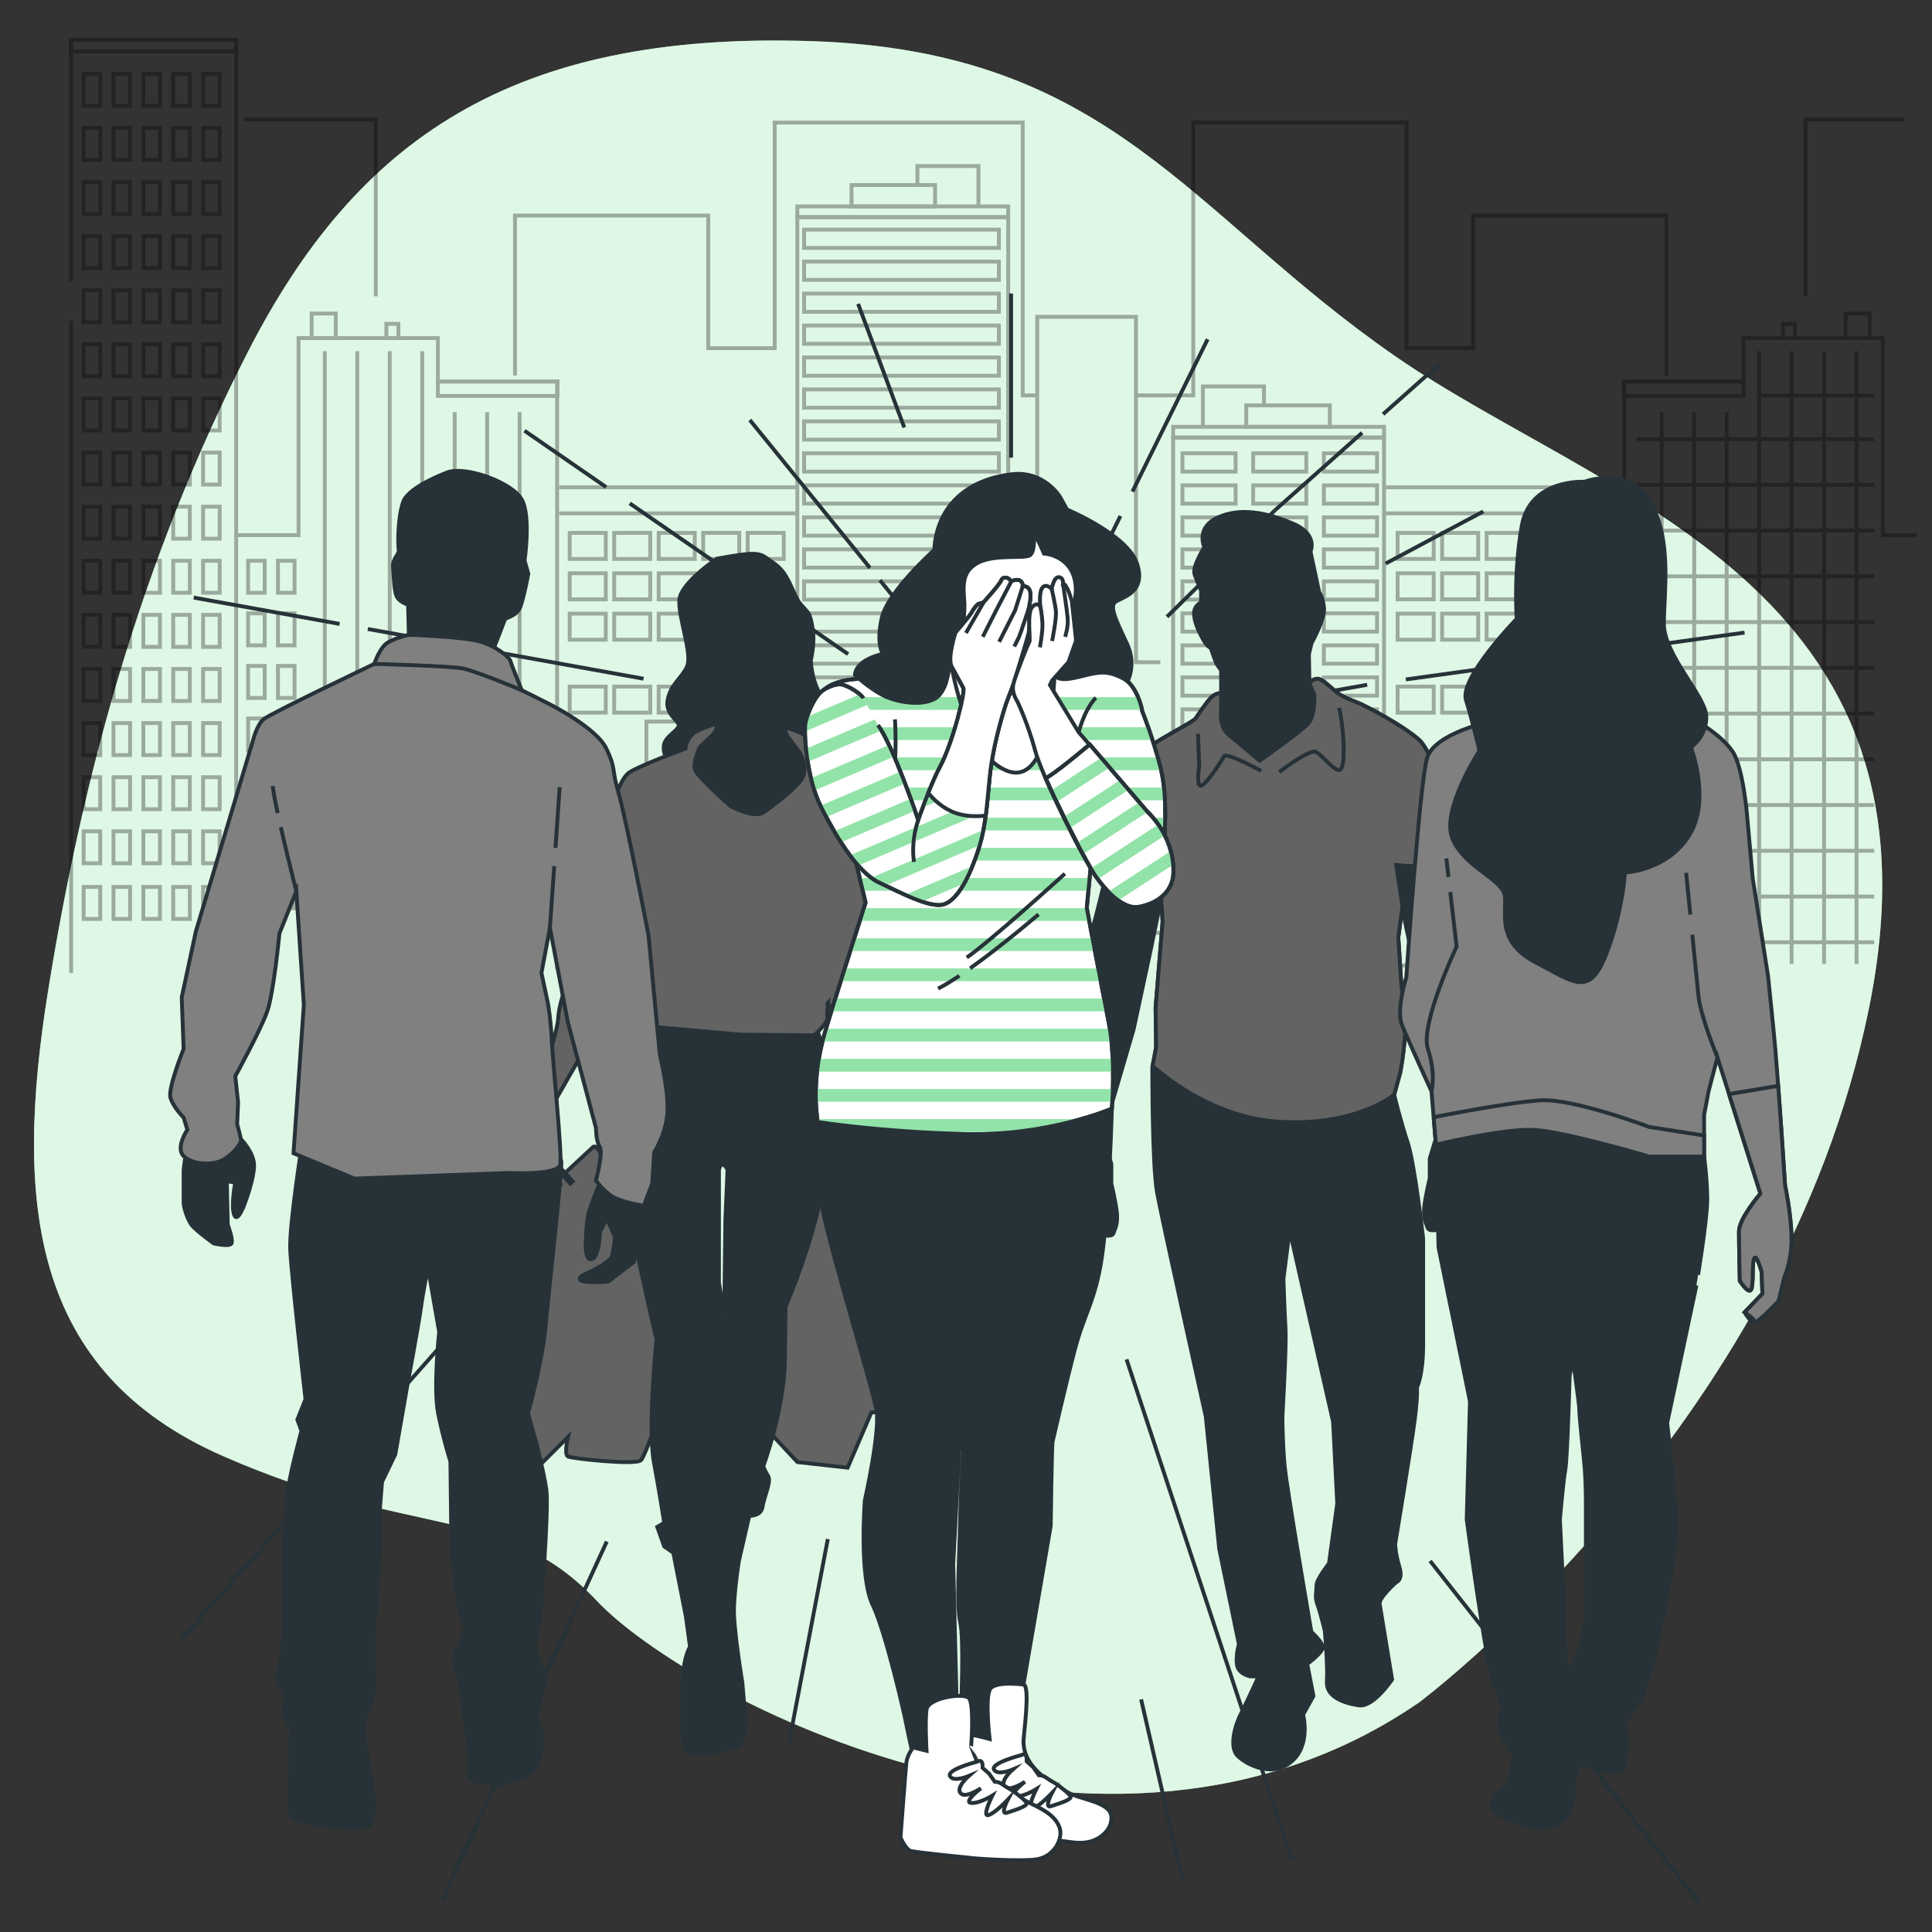 <?xml version="1.0" encoding="utf-8"?>
<!-- Generator: Adobe Illustrator 27.5.0, SVG Export Plug-In . SVG Version: 6.00 Build 0)  -->
<svg version="1.1" xmlns="http://www.w3.org/2000/svg" xmlns:xlink="http://www.w3.org/1999/xlink" x="0px" y="0px"
	 viewBox="0 0 500 500" style="enable-background:new 0 0 500 500;" xml:space="preserve">
<rect x="0" y="0" width="500" height="500" fill="#333333" stroke="none"/>
<g id="Background_Simple">
	<g>
		<path style="fill:#92E3A9;" d="M367.239,440.601c0,0,94.241-70.204,116.461-179.733
			c22.219-109.529-69.132-131.624-122.716-168.751c-53.584-37.126-73.31-78.898-150.945-81.471
			C132.402,8.074,92.245,36.279,64.222,90.937c-28.023,54.658-42.986,110.786-51.789,165.566
			c-8.803,54.779-4.467,98.536,45.37,120.368c49.836,21.833,72.962,12.261,96.637,37.398
			C178.114,439.406,286.16,496.312,367.239,440.601z"/>
		<path style="opacity:0.7;fill:#FFFFFF;" d="M367.239,440.601c0,0,94.241-70.204,116.461-179.733
			c22.219-109.529-69.132-131.624-122.716-168.751c-53.584-37.126-73.31-78.898-150.945-81.471
			C132.402,8.074,92.245,36.279,64.222,90.937c-28.023,54.658-42.986,110.786-51.789,165.566
			c-8.803,54.779-4.467,98.536,45.37,120.368c49.836,21.833,72.962,12.261,96.637,37.398
			C178.114,439.406,286.16,496.312,367.239,440.601z"/>
	</g>
</g>
<g id="City">
	<g style="opacity:0.31;">
		<g>
			<polyline style="fill:none;stroke:#000000;stroke-miterlimit:10;" points="18.41,72.822 18.41,10.308 61.123,10.308 
				61.123,138.499 77.259,138.499 77.259,87.503 113.328,87.503 113.328,98.732 144.177,98.732 144.177,250.315 156.516,250.315 
				156.516,222.712 190.212,222.712 190.212,249.847 206.348,249.847 206.348,56.203 260.926,56.203 260.926,241.426 
				276.588,241.426 			"/>
			<rect x="18.284" y="10.308" style="fill:none;stroke:#000000;stroke-miterlimit:10;" width="42.84" height="2.995"/>
			<rect x="80.658" y="81.145" style="fill:none;stroke:#000000;stroke-miterlimit:10;" width="6.237" height="6.354"/>
			<rect x="99.993" y="83.809" style="fill:none;stroke:#000000;stroke-miterlimit:10;" width="3.119" height="3.689"/>
			<rect x="113.328" y="98.732" style="fill:none;stroke:#000000;stroke-miterlimit:10;" width="30.951" height="3.729"/>
			<rect x="206.348" y="53.422" style="fill:none;stroke:#000000;stroke-miterlimit:10;" width="54.569" height="2.781"/>
			<rect x="220.375" y="47.888" style="fill:none;stroke:#000000;stroke-miterlimit:10;" width="21.623" height="5.534"/>
			<polyline style="fill:none;stroke:#000000;stroke-miterlimit:10;" points="237.424,48.093 237.424,42.969 253.225,42.969 
				253.225,53.217 			"/>
			<polyline style="fill:none;stroke:#000000;stroke-miterlimit:10;" points="133.277,97.201 133.277,55.784 183.292,55.784 
				183.292,90.101 200.497,90.101 200.497,31.723 264.682,31.723 264.682,102.328 268.781,102.328 			"/>
			<polyline style="fill:none;stroke:#000000;stroke-miterlimit:10;" points="97.265,76.69 97.265,30.934 63.254,30.934 			"/>
			<g>
				<rect x="21.642" y="19.101" style="fill:none;stroke:#000000;stroke-miterlimit:10;" width="4.294" height="8.283"/>
				<rect x="29.371" y="19.101" style="fill:none;stroke:#000000;stroke-miterlimit:10;" width="4.294" height="8.283"/>
				<rect x="37.1" y="19.101" style="fill:none;stroke:#000000;stroke-miterlimit:10;" width="4.294" height="8.283"/>
				<rect x="44.829" y="19.101" style="fill:none;stroke:#000000;stroke-miterlimit:10;" width="4.294" height="8.283"/>
				<rect x="52.559" y="19.101" style="fill:none;stroke:#000000;stroke-miterlimit:10;" width="4.294" height="8.283"/>
			</g>
			<g>
				<rect x="21.642" y="33.104" style="fill:none;stroke:#000000;stroke-miterlimit:10;" width="4.294" height="8.283"/>
				<rect x="29.371" y="33.104" style="fill:none;stroke:#000000;stroke-miterlimit:10;" width="4.294" height="8.283"/>
				<rect x="37.1" y="33.104" style="fill:none;stroke:#000000;stroke-miterlimit:10;" width="4.294" height="8.283"/>
				<rect x="44.829" y="33.104" style="fill:none;stroke:#000000;stroke-miterlimit:10;" width="4.294" height="8.283"/>
				<rect x="52.559" y="33.104" style="fill:none;stroke:#000000;stroke-miterlimit:10;" width="4.294" height="8.283"/>
			</g>
			<g>
				<rect x="21.642" y="47.106" style="fill:none;stroke:#000000;stroke-miterlimit:10;" width="4.294" height="8.283"/>
				<rect x="29.371" y="47.106" style="fill:none;stroke:#000000;stroke-miterlimit:10;" width="4.294" height="8.283"/>
				<rect x="37.1" y="47.106" style="fill:none;stroke:#000000;stroke-miterlimit:10;" width="4.294" height="8.283"/>
				<rect x="44.829" y="47.106" style="fill:none;stroke:#000000;stroke-miterlimit:10;" width="4.294" height="8.283"/>
				<rect x="52.559" y="47.106" style="fill:none;stroke:#000000;stroke-miterlimit:10;" width="4.294" height="8.283"/>
			</g>
			<g>
				<rect x="21.642" y="61.109" style="fill:none;stroke:#000000;stroke-miterlimit:10;" width="4.294" height="8.283"/>
				<rect x="29.371" y="61.109" style="fill:none;stroke:#000000;stroke-miterlimit:10;" width="4.294" height="8.283"/>
				<rect x="37.1" y="61.109" style="fill:none;stroke:#000000;stroke-miterlimit:10;" width="4.294" height="8.283"/>
				<rect x="44.829" y="61.109" style="fill:none;stroke:#000000;stroke-miterlimit:10;" width="4.294" height="8.283"/>
				<rect x="52.559" y="61.109" style="fill:none;stroke:#000000;stroke-miterlimit:10;" width="4.294" height="8.283"/>
			</g>
			<g>
				<rect x="21.642" y="75.112" style="fill:none;stroke:#000000;stroke-miterlimit:10;" width="4.294" height="8.283"/>
				<rect x="29.371" y="75.112" style="fill:none;stroke:#000000;stroke-miterlimit:10;" width="4.294" height="8.283"/>
				<rect x="37.1" y="75.112" style="fill:none;stroke:#000000;stroke-miterlimit:10;" width="4.294" height="8.283"/>
				<rect x="44.829" y="75.112" style="fill:none;stroke:#000000;stroke-miterlimit:10;" width="4.294" height="8.283"/>
				<rect x="52.559" y="75.112" style="fill:none;stroke:#000000;stroke-miterlimit:10;" width="4.294" height="8.283"/>
			</g>
			<g>
				<rect x="21.642" y="89.114" style="fill:none;stroke:#000000;stroke-miterlimit:10;" width="4.294" height="8.283"/>
				<rect x="29.371" y="89.114" style="fill:none;stroke:#000000;stroke-miterlimit:10;" width="4.294" height="8.283"/>
				<rect x="37.1" y="89.114" style="fill:none;stroke:#000000;stroke-miterlimit:10;" width="4.294" height="8.283"/>
				<rect x="44.829" y="89.114" style="fill:none;stroke:#000000;stroke-miterlimit:10;" width="4.294" height="8.283"/>
				<rect x="52.559" y="89.114" style="fill:none;stroke:#000000;stroke-miterlimit:10;" width="4.294" height="8.283"/>
			</g>
			<g>
				<g>
					<rect x="64.206" y="145.125" style="fill:none;stroke:#000000;stroke-miterlimit:10;" width="4.294" height="8.283"/>
					<rect x="71.936" y="145.125" style="fill:none;stroke:#000000;stroke-miterlimit:10;" width="4.294" height="8.283"/>
				</g>
				<g>
					<rect x="64.206" y="158.733" style="fill:none;stroke:#000000;stroke-miterlimit:10;" width="4.294" height="8.283"/>
					<rect x="71.936" y="158.733" style="fill:none;stroke:#000000;stroke-miterlimit:10;" width="4.294" height="8.283"/>
				</g>
				<g>
					<rect x="64.206" y="172.342" style="fill:none;stroke:#000000;stroke-miterlimit:10;" width="4.294" height="8.283"/>
					<rect x="71.936" y="172.342" style="fill:none;stroke:#000000;stroke-miterlimit:10;" width="4.294" height="8.283"/>
				</g>
				<g>
					<rect x="64.206" y="185.95" style="fill:none;stroke:#000000;stroke-miterlimit:10;" width="4.294" height="8.283"/>
					<rect x="71.936" y="185.95" style="fill:none;stroke:#000000;stroke-miterlimit:10;" width="4.294" height="8.283"/>
				</g>
				<g>
					<rect x="64.206" y="199.558" style="fill:none;stroke:#000000;stroke-miterlimit:10;" width="4.294" height="8.283"/>
					<rect x="71.936" y="199.558" style="fill:none;stroke:#000000;stroke-miterlimit:10;" width="4.294" height="8.283"/>
				</g>
				<g>
					<rect x="64.206" y="213.166" style="fill:none;stroke:#000000;stroke-miterlimit:10;" width="4.294" height="8.283"/>
					<rect x="71.936" y="213.166" style="fill:none;stroke:#000000;stroke-miterlimit:10;" width="4.294" height="8.283"/>
				</g>
				<g>
					<rect x="64.206" y="226.775" style="fill:none;stroke:#000000;stroke-miterlimit:10;" width="4.294" height="8.283"/>
					<rect x="71.936" y="226.775" style="fill:none;stroke:#000000;stroke-miterlimit:10;" width="4.294" height="8.283"/>
				</g>
			</g>
			<g>
				<rect x="21.642" y="103.117" style="fill:none;stroke:#000000;stroke-miterlimit:10;" width="4.294" height="8.283"/>
				<rect x="29.371" y="103.117" style="fill:none;stroke:#000000;stroke-miterlimit:10;" width="4.294" height="8.283"/>
				<rect x="37.1" y="103.117" style="fill:none;stroke:#000000;stroke-miterlimit:10;" width="4.294" height="8.283"/>
				<rect x="44.829" y="103.117" style="fill:none;stroke:#000000;stroke-miterlimit:10;" width="4.294" height="8.283"/>
				<rect x="52.559" y="103.117" style="fill:none;stroke:#000000;stroke-miterlimit:10;" width="4.294" height="8.283"/>
			</g>
			<g>
				<rect x="21.642" y="117.12" style="fill:none;stroke:#000000;stroke-miterlimit:10;" width="4.294" height="8.283"/>
				<rect x="29.371" y="117.12" style="fill:none;stroke:#000000;stroke-miterlimit:10;" width="4.294" height="8.283"/>
				<rect x="37.1" y="117.12" style="fill:none;stroke:#000000;stroke-miterlimit:10;" width="4.294" height="8.283"/>
				<rect x="44.829" y="117.12" style="fill:none;stroke:#000000;stroke-miterlimit:10;" width="4.294" height="8.283"/>
				<rect x="52.559" y="117.12" style="fill:none;stroke:#000000;stroke-miterlimit:10;" width="4.294" height="8.283"/>
			</g>
			<g>
				<rect x="21.642" y="131.122" style="fill:none;stroke:#000000;stroke-miterlimit:10;" width="4.294" height="8.283"/>
				<rect x="29.371" y="131.122" style="fill:none;stroke:#000000;stroke-miterlimit:10;" width="4.294" height="8.283"/>
				<rect x="37.1" y="131.122" style="fill:none;stroke:#000000;stroke-miterlimit:10;" width="4.294" height="8.283"/>
				<rect x="44.829" y="131.122" style="fill:none;stroke:#000000;stroke-miterlimit:10;" width="4.294" height="8.283"/>
				<rect x="52.559" y="131.122" style="fill:none;stroke:#000000;stroke-miterlimit:10;" width="4.294" height="8.283"/>
			</g>
			<g>
				<rect x="21.642" y="145.125" style="fill:none;stroke:#000000;stroke-miterlimit:10;" width="4.294" height="8.283"/>
				<rect x="29.371" y="145.125" style="fill:none;stroke:#000000;stroke-miterlimit:10;" width="4.294" height="8.283"/>
				<rect x="37.1" y="145.125" style="fill:none;stroke:#000000;stroke-miterlimit:10;" width="4.294" height="8.283"/>
				<rect x="44.829" y="145.125" style="fill:none;stroke:#000000;stroke-miterlimit:10;" width="4.294" height="8.283"/>
				<rect x="52.559" y="145.125" style="fill:none;stroke:#000000;stroke-miterlimit:10;" width="4.294" height="8.283"/>
			</g>
			<g>
				<rect x="21.642" y="159.128" style="fill:none;stroke:#000000;stroke-miterlimit:10;" width="4.294" height="8.283"/>
				<rect x="29.371" y="159.128" style="fill:none;stroke:#000000;stroke-miterlimit:10;" width="4.294" height="8.283"/>
				<rect x="37.1" y="159.128" style="fill:none;stroke:#000000;stroke-miterlimit:10;" width="4.294" height="8.283"/>
				<rect x="44.829" y="159.128" style="fill:none;stroke:#000000;stroke-miterlimit:10;" width="4.294" height="8.283"/>
				<rect x="52.559" y="159.128" style="fill:none;stroke:#000000;stroke-miterlimit:10;" width="4.294" height="8.283"/>
			</g>
			<g>
				<rect x="21.642" y="173.13" style="fill:none;stroke:#000000;stroke-miterlimit:10;" width="4.294" height="8.283"/>
				<rect x="29.371" y="173.13" style="fill:none;stroke:#000000;stroke-miterlimit:10;" width="4.294" height="8.283"/>
				<rect x="37.1" y="173.13" style="fill:none;stroke:#000000;stroke-miterlimit:10;" width="4.294" height="8.283"/>
				<rect x="44.829" y="173.13" style="fill:none;stroke:#000000;stroke-miterlimit:10;" width="4.294" height="8.283"/>
				<rect x="52.559" y="173.13" style="fill:none;stroke:#000000;stroke-miterlimit:10;" width="4.294" height="8.283"/>
			</g>
			<g>
				<rect x="21.642" y="187.133" style="fill:none;stroke:#000000;stroke-miterlimit:10;" width="4.294" height="8.283"/>
				<rect x="29.371" y="187.133" style="fill:none;stroke:#000000;stroke-miterlimit:10;" width="4.294" height="8.283"/>
				<rect x="37.1" y="187.133" style="fill:none;stroke:#000000;stroke-miterlimit:10;" width="4.294" height="8.283"/>
				<rect x="44.829" y="187.133" style="fill:none;stroke:#000000;stroke-miterlimit:10;" width="4.294" height="8.283"/>
				<rect x="52.559" y="187.133" style="fill:none;stroke:#000000;stroke-miterlimit:10;" width="4.294" height="8.283"/>
			</g>
			<g>
				<rect x="21.642" y="201.136" style="fill:none;stroke:#000000;stroke-miterlimit:10;" width="4.294" height="8.283"/>
				<rect x="29.371" y="201.136" style="fill:none;stroke:#000000;stroke-miterlimit:10;" width="4.294" height="8.283"/>
				<rect x="37.1" y="201.136" style="fill:none;stroke:#000000;stroke-miterlimit:10;" width="4.294" height="8.283"/>
				<rect x="44.829" y="201.136" style="fill:none;stroke:#000000;stroke-miterlimit:10;" width="4.294" height="8.283"/>
				<rect x="52.559" y="201.136" style="fill:none;stroke:#000000;stroke-miterlimit:10;" width="4.294" height="8.283"/>
			</g>
			<g>
				<rect x="21.642" y="215.139" style="fill:none;stroke:#000000;stroke-miterlimit:10;" width="4.294" height="8.283"/>
				<rect x="29.371" y="215.139" style="fill:none;stroke:#000000;stroke-miterlimit:10;" width="4.294" height="8.283"/>
				<rect x="37.1" y="215.139" style="fill:none;stroke:#000000;stroke-miterlimit:10;" width="4.294" height="8.283"/>
				<rect x="44.829" y="215.139" style="fill:none;stroke:#000000;stroke-miterlimit:10;" width="4.294" height="8.283"/>
				<rect x="52.559" y="215.139" style="fill:none;stroke:#000000;stroke-miterlimit:10;" width="4.294" height="8.283"/>
			</g>
			<g>
				<rect x="21.642" y="229.536" style="fill:none;stroke:#000000;stroke-miterlimit:10;" width="4.294" height="8.283"/>
				<rect x="29.371" y="229.536" style="fill:none;stroke:#000000;stroke-miterlimit:10;" width="4.294" height="8.283"/>
				<rect x="37.1" y="229.536" style="fill:none;stroke:#000000;stroke-miterlimit:10;" width="4.294" height="8.283"/>
				<rect x="44.829" y="229.536" style="fill:none;stroke:#000000;stroke-miterlimit:10;" width="4.294" height="8.283"/>
				<rect x="52.559" y="229.536" style="fill:none;stroke:#000000;stroke-miterlimit:10;" width="4.294" height="8.283"/>
			</g>
			<line style="fill:none;stroke:#000000;stroke-miterlimit:10;" x1="18.41" y1="83.001" x2="18.41" y2="251.822"/>
			<line style="fill:none;stroke:#000000;stroke-miterlimit:10;" x1="84.061" y1="90.889" x2="84.061" y2="249.455"/>
			<line style="fill:none;stroke:#000000;stroke-miterlimit:10;" x1="92.464" y1="90.889" x2="92.464" y2="249.455"/>
			<line style="fill:none;stroke:#000000;stroke-miterlimit:10;" x1="100.866" y1="90.889" x2="100.866" y2="249.455"/>
			<line style="fill:none;stroke:#000000;stroke-miterlimit:10;" x1="109.269" y1="90.889" x2="109.269" y2="249.455"/>
			<line style="fill:none;stroke:#000000;stroke-miterlimit:10;" x1="117.672" y1="106.667" x2="117.672" y2="249.455"/>
			<line style="fill:none;stroke:#000000;stroke-miterlimit:10;" x1="126.074" y1="106.667" x2="126.074" y2="249.455"/>
			<line style="fill:none;stroke:#000000;stroke-miterlimit:10;" x1="134.477" y1="106.667" x2="134.477" y2="249.455"/>
			<line style="fill:none;stroke:#000000;stroke-miterlimit:10;" x1="-49.161" y1="258.133" x2="-37.577" y2="258.133"/>
			<rect x="208.1" y="117.317" style="fill:none;stroke:#000000;stroke-miterlimit:10;" width="50.416" height="4.733"/>
			<rect x="208.1" y="109.047" style="fill:none;stroke:#000000;stroke-miterlimit:10;" width="50.416" height="4.733"/>
			<rect x="208.1" y="100.778" style="fill:none;stroke:#000000;stroke-miterlimit:10;" width="50.416" height="4.733"/>
			<rect x="208.1" y="92.508" style="fill:none;stroke:#000000;stroke-miterlimit:10;" width="50.416" height="4.733"/>
			<rect x="208.1" y="84.238" style="fill:none;stroke:#000000;stroke-miterlimit:10;" width="50.416" height="4.733"/>
			<rect x="208.1" y="75.968" style="fill:none;stroke:#000000;stroke-miterlimit:10;" width="50.416" height="4.733"/>
			<rect x="208.1" y="67.699" style="fill:none;stroke:#000000;stroke-miterlimit:10;" width="50.416" height="4.733"/>
			<rect x="208.1" y="59.429" style="fill:none;stroke:#000000;stroke-miterlimit:10;" width="50.416" height="4.733"/>
			<rect x="208.1" y="125.6" style="fill:none;stroke:#000000;stroke-miterlimit:10;" width="50.416" height="4.733"/>
			<rect x="208.1" y="133.883" style="fill:none;stroke:#000000;stroke-miterlimit:10;" width="50.416" height="4.733"/>
			<rect x="208.1" y="142.167" style="fill:none;stroke:#000000;stroke-miterlimit:10;" width="50.416" height="4.733"/>
			<rect x="208.1" y="150.45" style="fill:none;stroke:#000000;stroke-miterlimit:10;" width="50.416" height="4.733"/>
			<rect x="208.1" y="158.733" style="fill:none;stroke:#000000;stroke-miterlimit:10;" width="50.416" height="4.733"/>
			<rect x="208.1" y="167.017" style="fill:none;stroke:#000000;stroke-miterlimit:10;" width="50.416" height="4.733"/>
			<rect x="208.1" y="175.3" style="fill:none;stroke:#000000;stroke-miterlimit:10;" width="50.416" height="4.733"/>
			<rect x="208.1" y="183.583" style="fill:none;stroke:#000000;stroke-miterlimit:10;" width="50.416" height="4.733"/>
			<rect x="208.1" y="191.867" style="fill:none;stroke:#000000;stroke-miterlimit:10;" width="50.416" height="4.733"/>
			<rect x="208.1" y="200.15" style="fill:none;stroke:#000000;stroke-miterlimit:10;" width="50.416" height="4.733"/>
			<rect x="208.1" y="208.433" style="fill:none;stroke:#000000;stroke-miterlimit:10;" width="50.416" height="4.733"/>
			<rect x="208.1" y="216.716" style="fill:none;stroke:#000000;stroke-miterlimit:10;" width="50.416" height="4.733"/>
			<rect x="208.1" y="225" style="fill:none;stroke:#000000;stroke-miterlimit:10;" width="50.416" height="4.733"/>
			<rect x="208.1" y="233.283" style="fill:none;stroke:#000000;stroke-miterlimit:10;" width="50.416" height="4.733"/>
			<rect x="208.1" y="241.566" style="fill:none;stroke:#000000;stroke-miterlimit:10;" width="50.416" height="4.733"/>
			<rect x="208.1" y="249.849" style="fill:none;stroke:#000000;stroke-miterlimit:10;" width="50.416" height="4.733"/>
			<rect x="161.285" y="209.616" style="fill:none;stroke:#000000;stroke-miterlimit:10;" width="25.208" height="13.017"/>
			<rect x="167.287" y="186.739" style="fill:none;stroke:#000000;stroke-miterlimit:10;" width="13.204" height="22.878"/>
			<line style="fill:none;stroke:#000000;stroke-miterlimit:10;" x1="61.123" y1="138.499" x2="61.123" y2="251.508"/>
			<line style="fill:none;stroke:#000000;stroke-miterlimit:10;" x1="205.91" y1="126.112" x2="144.7" y2="126.112"/>
			<line style="fill:none;stroke:#000000;stroke-miterlimit:10;" x1="205.91" y1="132.854" x2="144.7" y2="132.854"/>
			<g>
				<rect x="147.436" y="137.911" style="fill:none;stroke:#000000;stroke-miterlimit:10;" width="9.337" height="6.742"/>
				<rect x="158.951" y="137.911" style="fill:none;stroke:#000000;stroke-miterlimit:10;" width="9.337" height="6.742"/>
				<rect x="170.466" y="137.911" style="fill:none;stroke:#000000;stroke-miterlimit:10;" width="9.337" height="6.742"/>
				<rect x="181.981" y="137.911" style="fill:none;stroke:#000000;stroke-miterlimit:10;" width="9.337" height="6.742"/>
				<rect x="193.496" y="137.911" style="fill:none;stroke:#000000;stroke-miterlimit:10;" width="9.337" height="6.742"/>
			</g>
			<g>
				<rect x="147.436" y="148.361" style="fill:none;stroke:#000000;stroke-miterlimit:10;" width="9.337" height="6.742"/>
				<rect x="158.951" y="148.361" style="fill:none;stroke:#000000;stroke-miterlimit:10;" width="9.337" height="6.742"/>
				<rect x="170.466" y="148.361" style="fill:none;stroke:#000000;stroke-miterlimit:10;" width="9.337" height="6.742"/>
				<rect x="181.981" y="148.361" style="fill:none;stroke:#000000;stroke-miterlimit:10;" width="9.337" height="6.742"/>
				<rect x="193.496" y="148.361" style="fill:none;stroke:#000000;stroke-miterlimit:10;" width="9.337" height="6.742"/>
			</g>
			<g>
				<rect x="147.436" y="158.811" style="fill:none;stroke:#000000;stroke-miterlimit:10;" width="9.337" height="6.742"/>
				<rect x="158.951" y="158.811" style="fill:none;stroke:#000000;stroke-miterlimit:10;" width="9.337" height="6.742"/>
				<rect x="170.466" y="158.811" style="fill:none;stroke:#000000;stroke-miterlimit:10;" width="9.337" height="6.742"/>
				<rect x="181.981" y="158.811" style="fill:none;stroke:#000000;stroke-miterlimit:10;" width="9.337" height="6.742"/>
				<rect x="193.496" y="158.811" style="fill:none;stroke:#000000;stroke-miterlimit:10;" width="9.337" height="6.742"/>
			</g>
			<g>
				<rect x="147.436" y="177.689" style="fill:none;stroke:#000000;stroke-miterlimit:10;" width="9.337" height="6.742"/>
				<rect x="158.951" y="177.689" style="fill:none;stroke:#000000;stroke-miterlimit:10;" width="9.337" height="6.742"/>
				<rect x="170.466" y="177.689" style="fill:none;stroke:#000000;stroke-miterlimit:10;" width="9.337" height="6.742"/>
				<rect x="181.981" y="177.689" style="fill:none;stroke:#000000;stroke-miterlimit:10;" width="9.337" height="6.742"/>
				<rect x="193.496" y="177.689" style="fill:none;stroke:#000000;stroke-miterlimit:10;" width="9.337" height="6.742"/>
			</g>
		</g>
		<g>
			<polyline style="fill:none;stroke:#000000;stroke-miterlimit:10;" points="496.063,138.499 487.274,138.499 487.274,87.503 
				451.205,87.503 451.205,98.732 420.356,98.732 420.356,250.315 408.017,250.315 408.017,222.712 374.321,222.712 
				374.321,249.847 358.185,249.847 358.185,113.235 303.607,113.235 303.607,241.426 287.945,241.426 			"/>
			
				<rect x="477.638" y="81.145" transform="matrix(-1 -1.224647e-16 1.224647e-16 -1 961.514 168.643)" style="fill:none;stroke:#000000;stroke-miterlimit:10;" width="6.237" height="6.354"/>
			
				<rect x="461.421" y="83.809" transform="matrix(-1 -1.224647e-16 1.224647e-16 -1 925.96 171.308)" style="fill:none;stroke:#000000;stroke-miterlimit:10;" width="3.119" height="3.689"/>
			
				<rect x="420.254" y="98.732" transform="matrix(-1 -1.224647e-16 1.224647e-16 -1 871.459 201.192)" style="fill:none;stroke:#000000;stroke-miterlimit:10;" width="30.95" height="3.729"/>
			
				<rect x="303.615" y="110.454" transform="matrix(-1 -1.224647e-16 1.224647e-16 -1 661.8 223.689)" style="fill:none;stroke:#000000;stroke-miterlimit:10;" width="54.57" height="2.781"/>
			
				<rect x="322.535" y="104.92" transform="matrix(-1 -1.224647e-16 1.224647e-16 -1 666.693 215.374)" style="fill:none;stroke:#000000;stroke-miterlimit:10;" width="21.623" height="5.534"/>
			<polyline style="fill:none;stroke:#000000;stroke-miterlimit:10;" points="327.109,105.125 327.109,100.001 311.308,100.001 
				311.308,110.249 			"/>
			<polyline style="fill:none;stroke:#000000;stroke-miterlimit:10;" points="431.257,97.201 431.257,55.784 381.241,55.784 
				381.241,90.101 364.035,90.101 364.035,31.723 308.818,31.723 308.818,102.328 293.989,102.328 			"/>
			<polyline style="fill:none;stroke:#000000;stroke-miterlimit:10;" points="268.431,175.531 268.431,81.997 293.989,81.997 
				293.989,171.389 300.291,171.389 			"/>
			<polyline style="fill:none;stroke:#000000;stroke-miterlimit:10;" points="467.268,76.69 467.268,30.934 492.803,30.934 			"/>
			<line style="fill:none;stroke:#000000;stroke-miterlimit:10;" x1="480.472" y1="90.889" x2="480.472" y2="249.455"/>
			<line style="fill:none;stroke:#000000;stroke-miterlimit:10;" x1="472.069" y1="90.889" x2="472.069" y2="249.455"/>
			<line style="fill:none;stroke:#000000;stroke-miterlimit:10;" x1="463.667" y1="90.889" x2="463.667" y2="249.455"/>
			<line style="fill:none;stroke:#000000;stroke-miterlimit:10;" x1="455.264" y1="90.889" x2="455.264" y2="249.455"/>
			<line style="fill:none;stroke:#000000;stroke-miterlimit:10;" x1="446.861" y1="106.667" x2="446.861" y2="249.455"/>
			<line style="fill:none;stroke:#000000;stroke-miterlimit:10;" x1="438.459" y1="106.667" x2="438.459" y2="249.455"/>
			<line style="fill:none;stroke:#000000;stroke-miterlimit:10;" x1="430.056" y1="106.667" x2="430.056" y2="249.455"/>
			
				<rect x="306.017" y="117.317" transform="matrix(-1 -1.224647e-16 1.224647e-16 -1 625.791 239.367)" style="fill:none;stroke:#000000;stroke-miterlimit:10;" width="13.756" height="4.733"/>
			
				<rect x="306.017" y="125.6" transform="matrix(-1 -1.224647e-16 1.224647e-16 -1 625.791 255.934)" style="fill:none;stroke:#000000;stroke-miterlimit:10;" width="13.756" height="4.733"/>
			
				<rect x="306.017" y="133.884" transform="matrix(-1 -1.224647e-16 1.224647e-16 -1 625.791 272.5)" style="fill:none;stroke:#000000;stroke-miterlimit:10;" width="13.756" height="4.733"/>
			
				<rect x="306.017" y="142.167" transform="matrix(-1 -1.224647e-16 1.224647e-16 -1 625.791 289.067)" style="fill:none;stroke:#000000;stroke-miterlimit:10;" width="13.756" height="4.733"/>
			
				<rect x="306.017" y="150.45" transform="matrix(-1 -1.224647e-16 1.224647e-16 -1 625.791 305.633)" style="fill:none;stroke:#000000;stroke-miterlimit:10;" width="13.756" height="4.733"/>
			
				<rect x="306.017" y="158.734" transform="matrix(-1 -1.224647e-16 1.224647e-16 -1 625.791 322.2)" style="fill:none;stroke:#000000;stroke-miterlimit:10;" width="13.756" height="4.733"/>
			
				<rect x="306.017" y="167.017" transform="matrix(-1 -1.224647e-16 1.224647e-16 -1 625.791 338.767)" style="fill:none;stroke:#000000;stroke-miterlimit:10;" width="13.756" height="4.733"/>
			
				<rect x="306.017" y="175.3" transform="matrix(-1 -1.224647e-16 1.224647e-16 -1 625.791 355.333)" style="fill:none;stroke:#000000;stroke-miterlimit:10;" width="13.756" height="4.733"/>
			
				<rect x="306.017" y="183.583" transform="matrix(-1 -1.224647e-16 1.224647e-16 -1 625.791 371.9)" style="fill:none;stroke:#000000;stroke-miterlimit:10;" width="13.756" height="4.733"/>
			
				<rect x="306.017" y="191.867" transform="matrix(-1 -1.224647e-16 1.224647e-16 -1 625.791 388.466)" style="fill:none;stroke:#000000;stroke-miterlimit:10;" width="13.756" height="4.733"/>
			
				<rect x="306.017" y="200.15" transform="matrix(-1 -1.224647e-16 1.224647e-16 -1 625.791 405.033)" style="fill:none;stroke:#000000;stroke-miterlimit:10;" width="13.756" height="4.733"/>
			
				<rect x="306.017" y="208.433" transform="matrix(-1 -1.224647e-16 1.224647e-16 -1 625.791 421.599)" style="fill:none;stroke:#000000;stroke-miterlimit:10;" width="13.756" height="4.733"/>
			
				<rect x="306.017" y="216.716" transform="matrix(-1 -1.224647e-16 1.224647e-16 -1 625.791 438.166)" style="fill:none;stroke:#000000;stroke-miterlimit:10;" width="13.756" height="4.733"/>
			
				<rect x="306.017" y="225" transform="matrix(-1 -1.224647e-16 1.224647e-16 -1 625.791 454.732)" style="fill:none;stroke:#000000;stroke-miterlimit:10;" width="13.756" height="4.733"/>
			
				<rect x="306.017" y="233.283" transform="matrix(-1 -1.224647e-16 1.224647e-16 -1 625.791 471.299)" style="fill:none;stroke:#000000;stroke-miterlimit:10;" width="13.756" height="4.733"/>
			
				<rect x="306.017" y="241.566" transform="matrix(-1 -1.224647e-16 1.224647e-16 -1 625.791 487.865)" style="fill:none;stroke:#000000;stroke-miterlimit:10;" width="13.756" height="4.733"/>
			
				<rect x="306.017" y="249.85" transform="matrix(-1 -1.224647e-16 1.224647e-16 -1 625.791 504.432)" style="fill:none;stroke:#000000;stroke-miterlimit:10;" width="13.756" height="4.733"/>
			
				<rect x="324.318" y="117.317" transform="matrix(-1 -1.224647e-16 1.224647e-16 -1 662.391 239.367)" style="fill:none;stroke:#000000;stroke-miterlimit:10;" width="13.756" height="4.733"/>
			
				<rect x="324.318" y="125.6" transform="matrix(-1 -1.224647e-16 1.224647e-16 -1 662.391 255.934)" style="fill:none;stroke:#000000;stroke-miterlimit:10;" width="13.756" height="4.733"/>
			
				<rect x="324.318" y="133.884" transform="matrix(-1 -1.224647e-16 1.224647e-16 -1 662.391 272.5)" style="fill:none;stroke:#000000;stroke-miterlimit:10;" width="13.756" height="4.733"/>
			
				<rect x="324.318" y="142.167" transform="matrix(-1 -1.224647e-16 1.224647e-16 -1 662.391 289.067)" style="fill:none;stroke:#000000;stroke-miterlimit:10;" width="13.756" height="4.733"/>
			
				<rect x="324.318" y="150.45" transform="matrix(-1 -1.224647e-16 1.224647e-16 -1 662.391 305.633)" style="fill:none;stroke:#000000;stroke-miterlimit:10;" width="13.756" height="4.733"/>
			
				<rect x="324.318" y="158.734" transform="matrix(-1 -1.224647e-16 1.224647e-16 -1 662.391 322.2)" style="fill:none;stroke:#000000;stroke-miterlimit:10;" width="13.756" height="4.733"/>
			
				<rect x="324.318" y="167.017" transform="matrix(-1 -1.224647e-16 1.224647e-16 -1 662.391 338.767)" style="fill:none;stroke:#000000;stroke-miterlimit:10;" width="13.756" height="4.733"/>
			
				<rect x="324.318" y="175.3" transform="matrix(-1 -1.224647e-16 1.224647e-16 -1 662.391 355.333)" style="fill:none;stroke:#000000;stroke-miterlimit:10;" width="13.756" height="4.733"/>
			
				<rect x="324.318" y="183.583" transform="matrix(-1 -1.224647e-16 1.224647e-16 -1 662.391 371.9)" style="fill:none;stroke:#000000;stroke-miterlimit:10;" width="13.756" height="4.733"/>
			
				<rect x="324.318" y="191.867" transform="matrix(-1 -1.224647e-16 1.224647e-16 -1 662.391 388.466)" style="fill:none;stroke:#000000;stroke-miterlimit:10;" width="13.756" height="4.733"/>
			
				<rect x="324.318" y="200.15" transform="matrix(-1 -1.224647e-16 1.224647e-16 -1 662.391 405.033)" style="fill:none;stroke:#000000;stroke-miterlimit:10;" width="13.756" height="4.733"/>
			
				<rect x="324.318" y="208.433" transform="matrix(-1 -1.224647e-16 1.224647e-16 -1 662.391 421.599)" style="fill:none;stroke:#000000;stroke-miterlimit:10;" width="13.756" height="4.733"/>
			
				<rect x="324.318" y="216.716" transform="matrix(-1 -1.224647e-16 1.224647e-16 -1 662.391 438.166)" style="fill:none;stroke:#000000;stroke-miterlimit:10;" width="13.756" height="4.733"/>
			
				<rect x="324.318" y="225" transform="matrix(-1 -1.224647e-16 1.224647e-16 -1 662.391 454.732)" style="fill:none;stroke:#000000;stroke-miterlimit:10;" width="13.756" height="4.733"/>
			
				<rect x="324.318" y="233.283" transform="matrix(-1 -1.224647e-16 1.224647e-16 -1 662.391 471.299)" style="fill:none;stroke:#000000;stroke-miterlimit:10;" width="13.756" height="4.733"/>
			
				<rect x="324.318" y="241.566" transform="matrix(-1 -1.224647e-16 1.224647e-16 -1 662.391 487.865)" style="fill:none;stroke:#000000;stroke-miterlimit:10;" width="13.756" height="4.733"/>
			
				<rect x="324.318" y="249.85" transform="matrix(-1 -1.224647e-16 1.224647e-16 -1 662.391 504.432)" style="fill:none;stroke:#000000;stroke-miterlimit:10;" width="13.756" height="4.733"/>
			
				<rect x="342.618" y="117.317" transform="matrix(-1 -1.224647e-16 1.224647e-16 -1 698.992 239.367)" style="fill:none;stroke:#000000;stroke-miterlimit:10;" width="13.756" height="4.733"/>
			
				<rect x="342.618" y="125.6" transform="matrix(-1 -1.224647e-16 1.224647e-16 -1 698.992 255.934)" style="fill:none;stroke:#000000;stroke-miterlimit:10;" width="13.756" height="4.733"/>
			
				<rect x="342.618" y="133.884" transform="matrix(-1 -1.224647e-16 1.224647e-16 -1 698.992 272.5)" style="fill:none;stroke:#000000;stroke-miterlimit:10;" width="13.756" height="4.733"/>
			
				<rect x="342.618" y="142.167" transform="matrix(-1 -1.224647e-16 1.224647e-16 -1 698.992 289.067)" style="fill:none;stroke:#000000;stroke-miterlimit:10;" width="13.756" height="4.733"/>
			
				<rect x="342.618" y="150.45" transform="matrix(-1 -1.224647e-16 1.224647e-16 -1 698.992 305.633)" style="fill:none;stroke:#000000;stroke-miterlimit:10;" width="13.756" height="4.733"/>
			
				<rect x="342.618" y="158.734" transform="matrix(-1 -1.224647e-16 1.224647e-16 -1 698.992 322.2)" style="fill:none;stroke:#000000;stroke-miterlimit:10;" width="13.756" height="4.733"/>
			
				<rect x="342.618" y="167.017" transform="matrix(-1 -1.224647e-16 1.224647e-16 -1 698.992 338.767)" style="fill:none;stroke:#000000;stroke-miterlimit:10;" width="13.756" height="4.733"/>
			
				<rect x="342.618" y="175.3" transform="matrix(-1 -1.224647e-16 1.224647e-16 -1 698.992 355.333)" style="fill:none;stroke:#000000;stroke-miterlimit:10;" width="13.756" height="4.733"/>
			
				<rect x="342.618" y="183.583" transform="matrix(-1 -1.224647e-16 1.224647e-16 -1 698.992 371.9)" style="fill:none;stroke:#000000;stroke-miterlimit:10;" width="13.756" height="4.733"/>
			
				<rect x="342.618" y="191.867" transform="matrix(-1 -1.224647e-16 1.224647e-16 -1 698.992 388.466)" style="fill:none;stroke:#000000;stroke-miterlimit:10;" width="13.756" height="4.733"/>
			
				<rect x="342.618" y="200.15" transform="matrix(-1 -1.224647e-16 1.224647e-16 -1 698.992 405.033)" style="fill:none;stroke:#000000;stroke-miterlimit:10;" width="13.756" height="4.733"/>
			
				<rect x="342.618" y="208.433" transform="matrix(-1 -1.224647e-16 1.224647e-16 -1 698.992 421.599)" style="fill:none;stroke:#000000;stroke-miterlimit:10;" width="13.756" height="4.733"/>
			
				<rect x="342.618" y="216.716" transform="matrix(-1 -1.224647e-16 1.224647e-16 -1 698.992 438.166)" style="fill:none;stroke:#000000;stroke-miterlimit:10;" width="13.756" height="4.733"/>
			
				<rect x="342.618" y="225" transform="matrix(-1 -1.224647e-16 1.224647e-16 -1 698.992 454.732)" style="fill:none;stroke:#000000;stroke-miterlimit:10;" width="13.756" height="4.733"/>
			
				<rect x="342.618" y="233.283" transform="matrix(-1 -1.224647e-16 1.224647e-16 -1 698.992 471.299)" style="fill:none;stroke:#000000;stroke-miterlimit:10;" width="13.756" height="4.733"/>
			
				<rect x="342.618" y="241.566" transform="matrix(-1 -1.224647e-16 1.224647e-16 -1 698.992 487.865)" style="fill:none;stroke:#000000;stroke-miterlimit:10;" width="13.756" height="4.733"/>
			
				<rect x="342.618" y="249.85" transform="matrix(-1 -1.224647e-16 1.224647e-16 -1 698.992 504.432)" style="fill:none;stroke:#000000;stroke-miterlimit:10;" width="13.756" height="4.733"/>
			
				<rect x="378.04" y="209.616" transform="matrix(-1 -1.224647e-16 1.224647e-16 -1 781.288 432.249)" style="fill:none;stroke:#000000;stroke-miterlimit:10;" width="25.208" height="13.017"/>
			
				<rect x="384.042" y="186.739" transform="matrix(-1 -1.224647e-16 1.224647e-16 -1 781.288 396.355)" style="fill:none;stroke:#000000;stroke-miterlimit:10;" width="13.204" height="22.878"/>
			<line style="fill:none;stroke:#000000;stroke-miterlimit:10;" x1="503.41" y1="138.499" x2="503.41" y2="251.508"/>
			<line style="fill:none;stroke:#000000;stroke-miterlimit:10;" x1="358.623" y1="126.112" x2="419.833" y2="126.112"/>
			<line style="fill:none;stroke:#000000;stroke-miterlimit:10;" x1="358.623" y1="132.854" x2="419.833" y2="132.854"/>
			<g>
				
					<rect x="407.761" y="137.911" transform="matrix(-1 -1.224647e-16 1.224647e-16 -1 824.859 282.564)" style="fill:none;stroke:#000000;stroke-miterlimit:10;" width="9.337" height="6.742"/>
				
					<rect x="396.246" y="137.911" transform="matrix(-1 -1.224647e-16 1.224647e-16 -1 801.828 282.564)" style="fill:none;stroke:#000000;stroke-miterlimit:10;" width="9.337" height="6.742"/>
				
					<rect x="384.731" y="137.911" transform="matrix(-1 -1.224647e-16 1.224647e-16 -1 778.798 282.564)" style="fill:none;stroke:#000000;stroke-miterlimit:10;" width="9.337" height="6.742"/>
				
					<rect x="373.215" y="137.911" transform="matrix(-1 -1.224647e-16 1.224647e-16 -1 755.768 282.564)" style="fill:none;stroke:#000000;stroke-miterlimit:10;" width="9.337" height="6.742"/>
				
					<rect x="361.7" y="137.911" transform="matrix(-1 -1.224647e-16 1.224647e-16 -1 732.737 282.564)" style="fill:none;stroke:#000000;stroke-miterlimit:10;" width="9.337" height="6.742"/>
			</g>
			<g>
				
					<rect x="407.761" y="148.361" transform="matrix(-1 -1.224647e-16 1.224647e-16 -1 824.859 303.464)" style="fill:none;stroke:#000000;stroke-miterlimit:10;" width="9.337" height="6.742"/>
				
					<rect x="396.246" y="148.361" transform="matrix(-1 -1.224647e-16 1.224647e-16 -1 801.828 303.464)" style="fill:none;stroke:#000000;stroke-miterlimit:10;" width="9.337" height="6.742"/>
				
					<rect x="384.731" y="148.361" transform="matrix(-1 -1.224647e-16 1.224647e-16 -1 778.798 303.464)" style="fill:none;stroke:#000000;stroke-miterlimit:10;" width="9.337" height="6.742"/>
				
					<rect x="373.215" y="148.361" transform="matrix(-1 -1.224647e-16 1.224647e-16 -1 755.768 303.464)" style="fill:none;stroke:#000000;stroke-miterlimit:10;" width="9.337" height="6.742"/>
				
					<rect x="361.7" y="148.361" transform="matrix(-1 -1.224647e-16 1.224647e-16 -1 732.737 303.464)" style="fill:none;stroke:#000000;stroke-miterlimit:10;" width="9.337" height="6.742"/>
			</g>
			<g>
				
					<rect x="407.761" y="158.811" transform="matrix(-1 -1.224647e-16 1.224647e-16 -1 824.859 324.364)" style="fill:none;stroke:#000000;stroke-miterlimit:10;" width="9.337" height="6.742"/>
				
					<rect x="396.246" y="158.811" transform="matrix(-1 -1.224647e-16 1.224647e-16 -1 801.828 324.364)" style="fill:none;stroke:#000000;stroke-miterlimit:10;" width="9.337" height="6.742"/>
				
					<rect x="384.731" y="158.811" transform="matrix(-1 -1.224647e-16 1.224647e-16 -1 778.798 324.364)" style="fill:none;stroke:#000000;stroke-miterlimit:10;" width="9.337" height="6.742"/>
				
					<rect x="373.215" y="158.811" transform="matrix(-1 -1.224647e-16 1.224647e-16 -1 755.768 324.364)" style="fill:none;stroke:#000000;stroke-miterlimit:10;" width="9.337" height="6.742"/>
				
					<rect x="361.7" y="158.811" transform="matrix(-1 -1.224647e-16 1.224647e-16 -1 732.737 324.364)" style="fill:none;stroke:#000000;stroke-miterlimit:10;" width="9.337" height="6.742"/>
			</g>
			<g>
				
					<rect x="407.761" y="177.689" transform="matrix(-1 -1.224647e-16 1.224647e-16 -1 824.859 362.119)" style="fill:none;stroke:#000000;stroke-miterlimit:10;" width="9.337" height="6.742"/>
				
					<rect x="396.246" y="177.689" transform="matrix(-1 -1.224647e-16 1.224647e-16 -1 801.828 362.119)" style="fill:none;stroke:#000000;stroke-miterlimit:10;" width="9.337" height="6.742"/>
				
					<rect x="384.731" y="177.689" transform="matrix(-1 -1.224647e-16 1.224647e-16 -1 778.798 362.119)" style="fill:none;stroke:#000000;stroke-miterlimit:10;" width="9.337" height="6.742"/>
				
					<rect x="373.215" y="177.689" transform="matrix(-1 -1.224647e-16 1.224647e-16 -1 755.768 362.119)" style="fill:none;stroke:#000000;stroke-miterlimit:10;" width="9.337" height="6.742"/>
				
					<rect x="361.7" y="177.689" transform="matrix(-1 -1.224647e-16 1.224647e-16 -1 732.737 362.119)" style="fill:none;stroke:#000000;stroke-miterlimit:10;" width="9.337" height="6.742"/>
			</g>
			<line style="fill:none;stroke:#000000;stroke-miterlimit:10;" x1="423.57" y1="113.634" x2="485.047" y2="113.634"/>
			<line style="fill:none;stroke:#000000;stroke-miterlimit:10;" x1="423.57" y1="125.473" x2="485.047" y2="125.473"/>
			<line style="fill:none;stroke:#000000;stroke-miterlimit:10;" x1="423.57" y1="137.312" x2="485.047" y2="137.312"/>
			<line style="fill:none;stroke:#000000;stroke-miterlimit:10;" x1="423.57" y1="149.151" x2="485.047" y2="149.151"/>
			<line style="fill:none;stroke:#000000;stroke-miterlimit:10;" x1="423.57" y1="160.99" x2="485.047" y2="160.99"/>
			<line style="fill:none;stroke:#000000;stroke-miterlimit:10;" x1="423.57" y1="172.829" x2="485.047" y2="172.829"/>
			<line style="fill:none;stroke:#000000;stroke-miterlimit:10;" x1="423.57" y1="184.668" x2="485.047" y2="184.668"/>
			<line style="fill:none;stroke:#000000;stroke-miterlimit:10;" x1="423.57" y1="196.507" x2="485.047" y2="196.507"/>
			<line style="fill:none;stroke:#000000;stroke-miterlimit:10;" x1="423.57" y1="208.346" x2="485.047" y2="208.346"/>
			<line style="fill:none;stroke:#000000;stroke-miterlimit:10;" x1="423.57" y1="220.184" x2="485.047" y2="220.184"/>
			<line style="fill:none;stroke:#000000;stroke-miterlimit:10;" x1="423.57" y1="232.023" x2="485.047" y2="232.023"/>
			<line style="fill:none;stroke:#000000;stroke-miterlimit:10;" x1="423.57" y1="243.862" x2="485.047" y2="243.862"/>
			<line style="fill:none;stroke:#000000;stroke-miterlimit:10;" x1="454.737" y1="102.359" x2="485.047" y2="102.359"/>
		</g>
	</g>
</g>
<g id="Lines">
	<g>
		<line style="fill:none;stroke:#263238;stroke-miterlimit:10;" x1="357.928" y1="107.197" x2="372.703" y2="94.064"/>
		<line style="fill:none;stroke:#263238;stroke-miterlimit:10;" x1="329.968" y1="132.049" x2="352.526" y2="111.998"/>
		<line style="fill:none;stroke:#263238;stroke-miterlimit:10;" x1="302.017" y1="159.629" x2="329.968" y2="132.049"/>
		<line style="fill:none;stroke:#263238;stroke-miterlimit:10;" x1="358.603" y1="145.832" x2="383.868" y2="132.372"/>
		<line style="fill:none;stroke:#263238;stroke-miterlimit:10;" x1="289.965" y1="133.539" x2="264.769" y2="184.611"/>
		<line style="fill:none;stroke:#263238;stroke-miterlimit:10;" x1="312.533" y1="87.795" x2="293.078" y2="127.229"/>
		<line style="fill:none;stroke:#263238;stroke-miterlimit:10;" x1="261.668" y1="75.954" x2="261.668" y2="118.442"/>
		<line style="fill:none;stroke:#263238;stroke-miterlimit:10;" x1="234.024" y1="110.622" x2="222.079" y2="78.64"/>
		<line style="fill:none;stroke:#263238;stroke-miterlimit:10;" x1="225.124" y1="146.953" x2="194.054" y2="108.69"/>
		<line style="fill:none;stroke:#263238;stroke-miterlimit:10;" x1="232.513" y1="156.054" x2="227.727" y2="150.16"/>
		<line style="fill:none;stroke:#263238;stroke-miterlimit:10;" x1="162.968" y1="130.269" x2="219.487" y2="169.287"/>
		<line style="fill:none;stroke:#263238;stroke-miterlimit:10;" x1="135.745" y1="111.477" x2="156.865" y2="126.057"/>
		<line style="fill:none;stroke:#263238;stroke-miterlimit:10;" x1="87.889" y1="161.468" x2="50.143" y2="154.661"/>
		<line style="fill:none;stroke:#263238;stroke-miterlimit:10;" x1="166.559" y1="175.655" x2="95.199" y2="162.786"/>
		<line style="fill:none;stroke:#263238;stroke-miterlimit:10;" x1="363.835" y1="175.837" x2="451.481" y2="163.715"/>
		<line style="fill:none;stroke:#263238;stroke-miterlimit:10;" x1="342.445" y1="179.231" x2="353.823" y2="177.222"/>
	</g>
	<g>
		<line style="fill:none;stroke:#263238;stroke-miterlimit:10;" x1="196.637" y1="255.006" x2="47.047" y2="424.081"/>
		<line style="fill:none;stroke:#263238;stroke-miterlimit:10;" x1="157.04" y1="398.94" x2="114.3" y2="491.962"/>
		<line style="fill:none;stroke:#263238;stroke-miterlimit:10;" x1="370.112" y1="403.968" x2="439.879" y2="492.591"/>
		<line style="fill:none;stroke:#263238;stroke-miterlimit:10;" x1="291.546" y1="351.8" x2="334.286" y2="481.277"/>
		<line style="fill:none;stroke:#263238;stroke-miterlimit:10;" x1="295.317" y1="439.794" x2="306.002" y2="486.306"/>
		<line style="fill:none;stroke:#263238;stroke-miterlimit:10;" x1="214.236" y1="398.311" x2="204.18" y2="451.108"/>
	</g>
</g>
<g id="Characters_2">
	<g>
		<path style="fill:#263238;stroke:#263238;stroke-miterlimit:10;" d="M375.24,219.755c0,0,2.961,12.542,4.007,15.677
			c1.045,3.135,3.832,10.451,3.832,21.251c0,10.8-2.264,34.142-2.264,37.625c0,3.484,0.871,8.884,0.871,8.884l0.523,8.187
			l-3.31,4.877l-4.355,1.394c0,0-4.529,1.568-5.052,0.174c-0.523-1.393-0.523-1.393-0.523-1.393s-0.697-1.568-0.348-4.355
			c0.348-2.787,1.393-7.142,1.393-7.142v-5.051l2.265-7.49l-3.832-31.355l-4.529-21.077l-3.658-17.768L375.24,219.755z
			 M374.369,312.774c0,0,1.045-1.568,1.219-2.613c0.174-1.045,0.174-2.439,0.174-2.439h-2.09l-0.522,3.31L374.369,312.774z"/>
		<path style="fill:#263238;stroke:#263238;stroke-miterlimit:10;" d="M316.729,179.341c0,0-1.823-0.28-3.224,1.122
			c-1.402,1.402-3.505,4.626-4.066,5.468c-0.561,0.841-8.832,5.047-11.215,6.869c-2.383,1.823-5.608,3.925-7.43,7.43
			c-1.823,3.505-3.925,22.852-3.925,22.852s-2.944,2.664,3.925,4.486c6.869,1.822,9.533,1.822,9.533,1.822l0.561,9.113
			l-1.823,22.291l0.14,10.234l-0.981,5.187c0,0-0.09,25.32,1.25,32.551c1.339,7.232,12.588,57.852,12.588,57.852l3.482,34.283
			l5.089,24.641c0,0-0.803,2.41-0.536,5.089c0.268,2.678,3.482,3.214,3.482,3.214h2.143c0,0-2.41,5.357-4.553,9.642
			c-2.143,4.285-2.678,8.838-1.071,10.713c1.607,1.875,8.571,6.16,13.927,1.875c5.357-4.285,3.214-12.32,3.214-12.32l2.678-4.821
			l-1.607-8.303c0,0,4.017-2.946,4.017-4.285c0-1.339-2.946-4.017-2.946-4.017s-6.428-37.229-6.964-43.389
			c-0.536-6.16-0.536-12.32-0.536-12.32s1.071-18.213,0.803-22.766c-0.268-4.553-0.536-12.856-0.536-12.856l1.607-12.588
			l11.249,49.549l1.071,21.159l-2.143,15.534c0,0-3.214,4.017-3.214,5.624c0,1.607-0.536,2.946,0.268,5.089
			c0.803,2.143,1.875,6.696,1.875,6.696s0.803,9.106,0.536,13.124c-0.268,4.017,4.553,5.624,8.303,6.16
			c3.75,0.536,8.571-6.696,8.571-6.696s-2.946-17.945-3.214-19.552c-0.268-1.607,4.285-5.625,4.285-5.625s1.875-0.536,0.803-4.017
			c-1.071-3.482-1.071-5.892-1.071-5.892s4.285-25.98,5.089-32.408c0.803-6.428,0.536-8.035,0.536-8.035s1.607-3.214,1.607-10.981
			c0-7.767,0-27.587,0-27.587s-2.143-19.284-4.017-24.908c-1.875-5.624-3.482-12.32-3.482-12.32l1.607-5.892
			c0,0,1.875-9.91,1.071-15.267c-0.804-5.357-1.071-11.249-1.071-11.249l-0.536-8.303l1.071-8.035l-1.607-10.713
			c0,0,6.964,0.803,9.642-0.268c2.678-1.071,7.231-4.018,7.231-4.018s-6.428-24.105-10.981-28.122
			c-4.553-4.018-13.66-8.571-14.731-9.106c-1.071-0.536-4.285-1.607-5.892-2.678c-1.607-1.071-4.285-4.018-5.625-4.018
			s-2.107,1.165-2.107,1.165L316.729,179.341z"/>
		<path style="fill:#636363;stroke:#263238;stroke-miterlimit:10;" d="M367.235,191.456c-4.553-4.018-13.66-8.571-14.731-9.106
			c-1.071-0.536-4.285-1.607-5.892-2.678c-1.607-1.071-4.285-4.018-5.625-4.018c-1.339,0-2.107,1.165-2.107,1.165l-22.151,2.523
			c0,0-1.823-0.28-3.224,1.122c-1.402,1.402-3.505,4.626-4.066,5.468c-0.561,0.841-8.832,5.047-11.215,6.869
			c-2.383,1.823-5.608,3.925-7.43,7.43c-1.823,3.505-3.926,22.852-3.926,22.852s-2.944,2.664,3.926,4.486
			c6.87,1.823,9.533,1.823,9.533,1.823l0.561,9.113l-1.823,22.291l0.14,10.234l-0.916,4.84c4.38,3.882,16.594,13.356,32.52,14.417
			c20.087,1.339,29.997-6.964,29.997-6.964l1.607-5.892c0,0,1.875-9.91,1.071-15.266c-0.803-5.357-1.071-11.249-1.071-11.249
			l-0.536-8.303l1.071-8.035l-1.607-10.713c0,0,6.964,0.803,9.642-0.268c2.678-1.071,7.232-4.018,7.232-4.018
			S371.788,195.473,367.235,191.456z"/>
		<path style="fill:none;stroke:#263238;stroke-miterlimit:10;" d="M310.055,189.888l0.292,8.462c0,0-0.875,5.544,0.584,4.96
			c1.459-0.584,5.252-6.419,5.836-7.587c0.584-1.167,9.629,3.793,9.629,3.793"/>
		<path style="fill:none;stroke:#263238;stroke-miterlimit:10;" d="M331.064,199.809c0,0,7.587-5.836,9.337-5.252
			s5.544,6.128,6.711,4.377c1.167-1.751,0.584-11.38-0.584-15.757"/>
		<path style="fill:#263238;stroke:#263238;stroke-miterlimit:10;" d="M316.028,171.21c0,0,0,8.131,0,10.795
			c0,2.664-0.701,6.028,2.243,8.412c2.944,2.383,7.711,6.449,7.711,6.449s11.075-7.711,12.758-9.813
			c1.682-2.103,1.402-7.29,1.402-7.29l-1.262-2.944l-0.14-7.57L316.028,171.21z"/>
		<path style="fill:#263238;stroke:#263238;stroke-miterlimit:10;" d="M311.682,141.629c0,0-3.224,5.047-2.523,7.01
			c0.701,1.963,1.682,4.206,1.682,4.206v3.084c0,0-1.823,0.701-1.823,2.804s1.121,4.486,2.243,6.589
			c1.121,2.103,2.103,2.383,2.103,2.383s1.262,4.066,1.822,4.626c0.561,0.561,3.365,5.608,8.271,7.711
			c1.227,0.526,2.55,0.657,3.844,0.559c4.113-0.313,7.667-3.007,9.365-6.766l2.072-4.588l0.701-2.804c0,0,3.505-6.309,3.224-9.113
			c-0.28-2.804-1.262-4.066-1.262-4.066l-2.243-10.514c0,0,2.103-4.486-4.626-7.29c-6.729-2.804-13.459-4.206-19.347-1.542
			C309.299,136.582,311.682,141.629,311.682,141.629z"/>
		<path style="fill:#263238;stroke:#263238;stroke-miterlimit:10;" d="M286.576,225.155c0,0-2.961,12.542-4.006,15.677
			c-1.045,3.135-3.832,10.452-3.832,21.251s-1.916,30.135-1.916,33.619c0,3.484-0.871,8.884-0.871,8.884l-0.523,8.187l3.31,4.877
			l4.355,1.394c0,0,4.529,1.568,5.051,0.174c0.523-1.394,0.523-1.394,0.523-1.394s0.697-1.568,0.348-4.355
			c-0.348-2.787-1.394-7.142-1.394-7.142v-5.052l-2.264-7.49l8.013-27.348l4.529-21.077l3.658-17.768L286.576,225.155z
			 M283.266,314.167c0,0-1.045-1.568-1.219-2.613c-0.174-1.045-0.174-2.439-0.174-2.439h2.09l0.523,3.31L283.266,314.167z"/>
	</g>
	<g>
		<path style="fill:#636363;stroke:#263238;stroke-miterlimit:10;" d="M153.134,297.18l-12.272,11.369l-15.159,7.579
			c0,0-4.873,60.456-3.97,60.997c0.902,0.541,14.798,2.346,15.52,2.346s2.887-0.722,2.887-0.722l6.858-6.858
			c0,0-1.083,4.512,0,5.053c1.083,0.541,17.866,2.346,18.949,0.902c1.083-1.444,3.97-9.745,3.97-9.745s3.248-24.182,2.887-28.333
			c-0.361-4.151-15.701-38.259-16.603-39.702C155.299,298.623,154.397,295.555,153.134,297.18z"/>
		<path style="fill:#263238;stroke:#263238;stroke-miterlimit:10;" d="M185.534,144.58c0,0-9.44,6.294-9.727,10.728
			c-0.286,4.434,3.433,14.018,2.003,17.165c-1.43,3.147-4.148,4.434-5.006,8.582c-0.858,4.148,3.719,5.722,2.718,7.152
			c-1.001,1.43-3.004,2.432-3.576,4.148c-0.572,1.716,0.429,3.862,0.429,3.862l0.858,3.719h39.478c0,0,2.434-4.884,4.293-8.031
			c1.86-3.147-0.937-5.79-4.084-10.939c-3.147-5.149-3.07-10.21-3.07-10.21s1.144-4.291,0.429-8.296
			c-0.715-4.005-0.858-3.576-3.004-6.008c-2.146-2.432-2.861-7.867-6.866-10.585C196.405,143.15,197.549,142.435,185.534,144.58z"/>
		<path style="fill:#636363;stroke:#263238;stroke-miterlimit:10;" d="M140.862,289.78c0,0,15.881-27.792,16.964-29.596
			c1.083-1.805,2.346-5.594,2.346-5.594l-11.559-5.695c0,0-3.961,10.026-4.141,14.537c-0.18,4.512-7.038,24.002-7.038,24.002
			s-6.858,5.955-6.497,7.038s1.805,4.151,1.805,4.151v1.985c0,0-0.388,0.784,0.857,0.76l-0.017,13.677h0.847v-13.775
			c0.138-0.026,0.291-0.061,0.451-0.1l1.593,11.945l0.84-0.112l-1.609-12.06c1.1-0.335,1.995-0.726,2.731-1.163l5.888,7.231
			l0.657-0.535l-5.839-7.171c0.363-0.28,0.674-0.575,0.919-0.89c2.357,2.183,5.433,5.493,7.521,7.886l0.639-0.558
			c-0.617-0.707-4.568-5.204-7.705-8.06c0.229-0.493,0.347-1.02,0.347-1.587C140.862,293.931,140.862,289.78,140.862,289.78z"/>
		<path style="fill:#636363;stroke:#263238;stroke-miterlimit:10;" d="M232.122,311.847c0.333-1.18,0.808-2.525,1.256-3.785
			c0.023-0.065,0.042-0.121,0.065-0.185c0.213,1.637,0.38,3.375,0.477,5.028l0.846-0.05c-0.015-0.258-0.214-3.522-0.71-6.745
			c0.087-0.258,0.163-0.496,0.239-0.734l0.952,0.285c0,0,0.722,0.902,1.444,2.166c0.722,1.263,1.444,0.541,1.444,0.541
			s0.902-0.722,1.263-1.805c0.361-1.083-0.722-2.346-0.361-2.887c0.361-0.541,0.361-2.346,0.541-3.609
			c0.181-1.263-0.722-2.166-0.722-2.166l-5.233-8.843c0,0-1.444-6.136-3.068-11.55c-1.624-5.414-1.805-20.754-1.805-20.754
			l-14.437,2.707l4.692,9.565l7.94,20.753l3.429,9.745l0.035,0.523c-1.437,0.925-3.405,3.217-5.093,5.397
			c-0.314,0.197-0.619,0.391-0.913,0.58l-3.593-2.71l-1.985,1.444l-5.233-4.692l-10.828,6.497l-6.316,61.178l9.926,10.647
			l12.993,1.444l6.136-14.257l15.34-1.624l1.985-44.034L232.122,311.847z M230.47,300.972l0.084,1.26v0.204
			c-0.97,0.484-2.019,1.063-3.072,1.686C228.682,302.689,229.729,301.583,230.47,300.972z M225.381,306.764
			c0.175-0.231,0.348-0.455,0.521-0.677c1.682-1.048,3.3-1.992,4.652-2.706v1.198l2.453,0.46c0.06,0.329,0.117,0.669,0.173,1.018
			c-0.217,0.641-0.432,1.249-0.6,1.72c-0.427,1.2-0.857,2.416-1.184,3.522L225.381,306.764z"/>
		<path style="fill:#263238;stroke:#263238;stroke-miterlimit:10;" d="M212.688,272.275c0-3.429-1.624-6.677-1.624-6.677
			l-46.921-2.166c0,0-3.97,23.28-3.429,35.191c0.541,11.911,9.204,48.004,9.204,48.004s-2.346,22.739-0.722,31.582
			c1.624,8.843,2.707,15.881,2.707,15.881l-1.805,1.083l1.805,5.053l2.346,1.624l3.248,16.422l1.083,7.94
			c0,0-2.166,3.068-1.985,11.911c0.18,8.843-0.361,13.535,1.083,14.798c1.444,1.263,10.647,0.541,12.993-0.902
			c2.346-1.444,2.346-5.955,2.346-5.955l-0.902-10.648c0,0-2.346-14.076-2.165-19.31c0.18-5.234,1.263-12.091,1.263-12.091
			l2.707-11.73c0,0,3.068,0.181,3.429-2.346c0.361-2.527,2.346-6.497,1.444-7.941c-0.902-1.444-1.263-2.526-1.263-2.526
			s5.414-14.437,5.594-27.431c0.18-12.993,0.18-13.896,0.18-13.896s10.106-23.28,10.287-38.078
			C213.77,285.269,212.688,275.704,212.688,272.275z M187.728,315.756l-0.305,25.096l-1.357-9.025v-29.093
			c0.722-3.068,2.217,0,2.217,0L187.728,315.756z"/>
		<path style="fill:#636363;stroke:#263238;stroke-miterlimit:10;" d="M186.738,186.942c0,0-5.447,1.362-7.319,2.893
			c-1.872,1.532-2.042,3.915-2.042,3.915s-11.574,4.255-14.467,6.127c-2.893,1.872-4.766,10.382-4.766,10.382
			s-3.744,7.659-2.383,10.893c1.362,3.234,0.34,6.468,0.34,6.468l-2.553,5.446l-0.17,3.404l-2.893,8.51l-1.872,3.915
			c0,0,3.258,1.905,5.965,3.529c2.707,1.624,5.594,2.166,5.594,2.166l2.527-4.512l0.18,10.828c0,0-1.624,1.624-0.361,2.887
			c1.263,1.263,3.068,1.624,3.068,1.624l25.987,2.346l19.129,0.181c0,0,3.609-3.248,3.429-4.512c-0.181-1.263,0.18-3.97,0.18-3.97
			s-1.805,1.805,5.234,0.18c7.038-1.624,9.204-2.166,9.204-2.887c0-0.722-2.527-11.369-2.527-11.369s-1.624-11.911-1.444-15.159
			c0.18-3.248,0.361-4.873,0.361-4.873s3.79-6.136,2.527-10.828c-1.263-4.692-1.805-4.331-3.609-10.467
			c-1.805-6.136-5.594-7.219-5.594-7.219s-5.234-2.707-7.219-4.151c-1.985-1.444-1.624-2.166-5.955-3.79
			c-4.331-1.624-7.038-1.624-8.843-1.805C194.641,186.915,186.738,186.942,186.738,186.942z"/>
		<path style="fill:#263238;stroke:#263238;stroke-miterlimit:10;" d="M186.063,177.245c0,0,0,5.406-0.159,7.95
			c-0.159,2.544-0.318,3.816-1.59,5.088c-1.272,1.272-3.18,3.021-3.18,3.021s-1.86,3.893-1.315,5.799
			c0.545,1.906,9.259,9.531,9.259,9.531s5.991,3.268,8.442,1.634c2.451-1.634,9.664-6.967,10.481-9.69
			c0.817-2.723-1.077-5.908-1.077-5.908s-2.723-3.54-3.268-4.357c-0.545-0.817-2.996-13.616-2.996-13.616L186.063,177.245z"/>
		<path style="fill:#263238;stroke:#263238;stroke-miterlimit:10;" d="M192.741,149.578c0,0-9.222,2.862-10.494,4.77
			c-1.272,1.908,0.159,6.996-0.159,9.858c-0.318,2.862,0.477,8.904,0.477,8.904s1.272,4.611,3.816,6.042
			c2.544,1.431,3.657,3.18,7.473,2.544c3.816-0.636,7.473-2.544,8.904-6.36c1.431-3.816,0.477-10.017,0.477-10.017l-1.59-9.222
			c0,0-3.975-4.77-5.406-5.724C194.808,149.419,192.741,149.578,192.741,149.578z"/>
	</g>
	<g>
		<path style="fill:#263238;stroke:#263238;stroke-miterlimit:10;" d="M441.835,310.506c0-5.328-0.816-11.181-0.816-11.181
			s-3.67-1.438-7.035-1.999c-3.365-0.561-17.386-4.487-17.386-4.487s-19.349-3.645-29.444-1.402
			c-10.095,2.243-15.534,4.82-15.534,4.82l0.672,26.586l8.132,39.819l-0.841,30.565c0,0,5.328,39.539,7.01,42.623
			c1.682,3.085,2.243,5.889,2.243,5.889l-1.122,5.889l3.926,6.169c0,0,0,3.365-0.841,6.45c-0.841,3.085-5.048,3.365-4.487,7.01
			c0.561,3.645,10.375,5.608,10.375,5.608s7.01,0.841,9.254-3.365c2.243-4.206,0.841-9.254,2.243-12.058
			c1.402-2.804,8.693,3.085,11.217,0.841c2.524-2.243,1.122-11.497,1.402-12.619c0.28-1.122,4.487-7.291,4.487-7.291l2.524-8.413
			c0,0,6.45-26.359,5.889-37.015c-0.561-10.656-2.243-24.677-2.243-24.677l7.571-35.613
			C439.031,332.659,441.835,315.834,441.835,310.506z M410.429,418.186c0,0-0.561,5.889-1.402,7.852
			c-0.841,1.963-3.365,8.132-3.365,8.132s-0.841-8.413-0.841-13.74c0-5.328-1.122-27.2-1.122-27.2s0.841-9.815,1.402-12.899
			c0.561-3.085,1.122-24.396,1.122-24.396l0.841-3.926c0,0,1.682,11.217,1.682,13.18s1.122,11.497,1.402,15.143
			c0.28,3.645,0.28,8.693,0.28,8.693V418.186z"/>
		<path style="fill:#808080;stroke:#263238;stroke-miterlimit:10;" d="M386.19,186.6c0,0-14.953,3.067-16.871,9.585
			c-1.917,6.518-5.368,56.746-5.368,56.746s-2.684,8.435-1.15,12.269c1.534,3.834,7.668,17.254,7.668,17.254l1.15,13.803
			c0,0,17.254-4.218,25.306-3.834c8.052,0.383,29.907,6.902,29.907,6.902h14.186V288.59l1.15-6.135l2.301-8.819l11.119,35.275
			c0,0-5.545,6.445-5.545,9.791c0,3.347,0.209,12.76,0.209,12.76s2.719,4.393,3.138,1.673c0.418-2.719,0-6.484,0.628-7.53
			c0.628-1.046,1.883,3.556,1.883,3.556l0.209,5.648l-4.602,4.811c0,0,1.464,2.719,2.719,2.51c1.255-0.209,6.066-5.438,6.066-5.438
			l1.464-6.066c0,0,2.092-4.602,1.883-10.877c-0.209-6.275-1.673-12.969-1.673-12.969s-1.882-29.493-2.928-39.742
			c-1.046-10.25-1.464-14.433-1.464-14.433l-3.974-25.31l-1.464-16.315c0,0-1.046-12.55-3.765-16.525
			c-2.719-3.974-8.785-7.739-9.831-7.949C437.494,186.297,394.499,182.301,386.19,186.6z"/>
		<path style="fill:#263238;stroke:#263238;stroke-miterlimit:10;" d="M410.034,124.69c0,0-14.009-0.876-16.197,11.382
			c-2.189,12.258-1.313,24.077-1.313,24.077s-14.884,15.322-13.133,21.013c1.751,5.691,3.502,13.133,3.502,13.133
			s-10.069,15.322-7.004,22.764c3.064,7.442,13.133,10.506,13.571,14.884c0.438,4.378-2.189,11.82,7.88,17.073
			c10.069,5.253,14.009,9.193,18.386-2.189c4.378-11.382,4.815-21.013,4.815-21.013s10.944-0.438,16.635-9.631
			c5.691-9.193,0.438-22.764,0.438-22.764s4.378-3.064,3.94-8.318c-0.438-5.253-10.944-15.76-10.944-23.64
			c0-7.88,2.189-21.888-3.502-31.519C421.416,120.312,410.034,124.69,410.034,124.69z"/>
		<path style="fill:#808080;stroke:#263238;stroke-miterlimit:10;" d="M454.009,342.135c0.073,0.006,0.147,0.006,0.219-0.006
			c1.255-0.209,6.066-5.438,6.066-5.438l1.464-6.066c0,0,2.092-4.602,1.883-10.877c-0.209-6.275-1.673-12.969-1.673-12.969
			s-0.879-13.767-1.769-25.759l-12.712,2.119l-0.004,0.05l8.108,25.721c0,0-5.545,6.445-5.545,9.792s0.209,12.759,0.209,12.759
			s2.719,4.393,3.138,1.674c0.418-2.719,0-6.484,0.628-7.53s1.883,3.556,1.883,3.556l0.209,5.648l-4.602,4.811
			C453.835,341.34,453.873,341.369,454.009,342.135z"/>
		<path style="fill:#808080;stroke:#263238;stroke-miterlimit:10;" d="M441.019,299.326v-5.449l-14.194-2.218
			c0,0-19.624-7.425-28.11-6.895s-27.049,4.243-27.049,4.243l-0.612,0.459l0.566,6.792c0,0,17.254-4.218,25.306-3.834
			c8.052,0.383,29.907,6.902,29.907,6.902H441.019z"/>
		<path style="fill:#808080;stroke:#263238;stroke-miterlimit:10;" d="M375.329,230.873l1.641,14.112c0,0-9.547,20.154-7.425,26.519
			c2.122,6.365,0.925,10.951,0.925,10.951"/>
		<line style="fill:#808080;stroke:#263238;stroke-miterlimit:10;" x1="374.318" y1="222.179" x2="374.875" y2="226.971"/>
		<path style="fill:#808080;stroke:#263238;stroke-miterlimit:10;" d="M437.453,236.702c-0.596-5.964-1.081-10.81-1.081-10.81"/>
		<path style="fill:#808080;stroke:#263238;stroke-miterlimit:10;" d="M444.47,273.636c0,0-4.385-10.618-4.916-15.922
			c-0.24-2.4-0.915-9.146-1.581-15.812"/>
	</g>
	<g>
		<path style="fill:#263238;stroke:#263238;stroke-miterlimit:10;" d="M62.348,294.81c0,0,3.403,3.403,3.403,6.806
			c0,3.403-2.188,9.237-2.188,9.237s-1.945,5.834-2.917,3.646c-0.972-2.188,0.243-8.507,0.243-8.507l-2.188-0.243l0.243,11.181
			c0,0,1.458,3.889,0.972,4.861c-0.486,0.972-4.618,0-4.618,0s-4.375-3.16-5.591-4.618c-1.215-1.458-2.188-4.861-2.188-5.834
			c0-0.972,0-8.507,0-8.507l0.729-5.834C48.25,296.998,61.132,293.838,62.348,294.81z"/>
		<path style="fill:#263238;stroke:#263238;stroke-miterlimit:10;" d="M156.254,303.834c0,0-3.502,7.782-4.085,10.895
			c-0.584,3.113-0.584,7.977-0.584,7.977s0,3.891,1.751,3.113c1.751-0.778,1.945-7.004,1.945-7.004l1.751-3.502l2.14,4.864
			c0,0-0.389,4.086-0.973,5.253c-0.584,1.167-3.696,2.724-4.669,3.307c-0.973,0.584-4.28,1.556-3.307,2.529
			c0.973,0.973,7.198,0.389,7.198,0.389l6.615-5.058l2.14-7.198l0.389-10.311L156.254,303.834z"/>
		<path style="fill:#263238;stroke:#263238;stroke-miterlimit:10;" d="M78.275,295.31c0,0-3.433,21.653-3.169,27.991
			c0.264,6.337,3.961,38.817,3.961,38.817l-2.112,5.281l1.056,2.905c0,0-2.641,9.77-3.433,14.787
			c-0.792,5.017-1.32,23.502-1.056,28.519c0.264,5.017-0.528,14.259-0.528,14.259l-1.32,6.602l2.641,5.281
			c0,0-1.584,1.848-0.792,3.961c0.792,2.112,1.848,3.697,1.848,3.697s-0.792,18.484-0.264,21.917
			c0.528,3.433,17.428,3.961,19.805,3.433c2.377-0.528,2.113-6.602,2.113-6.602s-2.641-15.052-2.641-16.636
			c0-1.584-0.264-3.697,0.528-5.545c0.792-1.848,2.113-4.753,2.113-8.45s-0.528-8.978-0.528-8.978s0.792-9.242,1.32-17.956
			c0.528-8.714,0.528-18.484,0.528-18.484l0.528-6.602l3.433-7.13l2.905-16.636c0,0,3.169-17.164,3.697-21.125
			c0.528-3.961,1.848-10.563,1.848-10.563l2.905,16.636c0,0-1.584,14.523-0.264,21.125c1.32,6.602,3.169,12.411,3.169,12.411
			l0.264,22.445c0,0,1.32,12.411,1.848,14.788c0.528,2.377,1.848,6.337,1.848,6.337l-3.169,7.394l2.377,10.298
			c0,0,0.792,9.242,1.32,10.563c0.528,1.32,0.264,7.658,0.528,9.506c0.264,1.849,6.866,2.641,9.242,1.849
			c2.377-0.792,6.866-1.584,8.45-5.017c1.584-3.433,0.792-8.714,0.792-8.714l-1.584-3.169c0,0,2.905-8.186,2.641-10.563
			c-0.264-2.376-2.376-4.753-2.641-6.602c-0.264-1.848,1.32-8.714,1.32-8.714s2.355-28.273,1.574-33.281
			c-0.782-5.008-2.63-12.138-2.63-12.138l-2.113-7.394c0,0,3.697-13.203,4.489-21.917c0.792-8.714,4.514-41.919,4.132-43.449
			c-0.383-1.531-1.403-1.786-1.403-1.786s-8.164,2.934-28.829,0.638c-20.665-2.296-29.977-3.827-31.636-4.592
			c-1.658-0.765-4.082-1.658-4.72-1.276C78.028,293.815,78.275,295.31,78.275,295.31z"/>
		<path style="fill:#808080;stroke:#263238;stroke-miterlimit:10;" d="M96.863,171.818c0,0-26.98,12.883-28.682,14.341
			c-1.701,1.458-2.674,5.348-2.674,5.348l-14.827,49.586l-3.646,17.015l0.486,13.369c0,0-4.132,10.209-3.403,12.639
			c0.729,2.431,3.403,5.104,3.403,5.104l0.972,3.16c0,0-3.16,4.618-0.972,6.806c2.188,2.188,7.049,2.431,9.723,1.215
			c2.674-1.215,5.347-4.375,5.104-5.591c-0.243-1.215-0.972-3.889-0.972-3.889l0.243-5.59l-0.729-6.806
			c0,0,6.563-11.91,8.264-16.771c1.701-4.861,3.16-20.175,3.16-20.175l4.375-10.938l1.945,29.411l-2.674,38.404l15.799,6.563
			l39.863-1.458c0,0,12.925,0.702,13.39-2.201c0.465-2.903-1.966-26.723-2.209-32.071c-0.243-5.347-0.972-9.48-0.972-9.48
			l-1.702-8.021l2.188-11.667l4.618,24.307l7.292,27.467c0,0,0,3.403,0.972,4.861c0.972,1.458-0.972,8.75-0.972,8.75
			s2.431,3.403,5.104,4.618c2.674,1.215,7.292,1.945,7.292,1.945l2.188-5.834l0.486-8.021c0,0,2.917-4.375,3.403-9.966
			c0.486-5.591-1.944-15.313-1.944-15.313l-2.917-30.869c0,0-5.834-30.383-7.778-36.946c-1.945-6.563-0.486-5.834-3.16-11.424
			c-2.674-5.591-15.556-11.91-15.556-11.91l-6.32-3.16c0,0-8.507-6.563-15.313-8.021C112.906,169.145,99.294,170.603,96.863,171.818
			z"/>
		<path style="fill:none;stroke:#263238;stroke-miterlimit:10;" d="M71.856,210.41c-0.641-2.984-1.129-5.538-1.273-6.984"/>
		<path style="fill:none;stroke:#263238;stroke-miterlimit:10;" d="M76.689,230.641c0,0-2.244-8.765-4.021-16.57"/>
		<line style="fill:none;stroke:#263238;stroke-miterlimit:10;" x1="143.754" y1="219.439" x2="144.848" y2="203.702"/>
		<line style="fill:none;stroke:#263238;stroke-miterlimit:10;" x1="142.317" y1="240.12" x2="143.427" y2="224.148"/>
		<path style="fill:#263238;stroke:#263238;stroke-miterlimit:10;" d="M115.822,122.233c0,0-9.966,3.646-11.424,7.535
			c-1.458,3.889-1.458,10.938-1.215,12.396s-1.701,2.188-1.458,4.861c0.243,2.674,0.243,6.563,1.215,7.778
			c0.972,1.215,2.674,1.701,2.674,1.701l0.243,9.723l9.237,0.243l12.153,2.674c0,0,3.16-8.021,3.403-8.75
			c0.243-0.729,3.16-0.729,4.132-3.646c0.972-2.917,1.945-8.264,1.945-8.264l-0.972-3.403c0,0,1.702-11.424-0.729-15.799
			C132.594,124.907,120.684,120.532,115.822,122.233z"/>
		<path style="fill:#808080;stroke:#263238;stroke-miterlimit:10;" d="M135.025,178.624c0,0-2.674-6.563-2.917-7.535
			c-0.243-0.972-3.646-3.889-8.021-5.104c-4.375-1.215-18.23-1.701-18.23-1.701s-4.375,0.972-6.077,2.431
			c-1.701,1.458-2.917,5.104-2.917,5.104s19.688,0.486,23.091,1.215S135.025,178.624,135.025,178.624z"/>
	</g>
</g>
<g id="Character_1_00000150097498381896298400000016620370275553796230_">
	<g>
		<path style="fill:#263238;stroke:#263238;stroke-miterlimit:10;" d="M212.07,289.15c0,0-1.866,11.524,0.905,24.372
			c2.771,12.848,12.848,45.85,13.856,51.393c1.008,5.542-3.023,23.429-3.023,23.429s-1.512,19.65,2.015,26.956
			c3.527,7.306,8.313,28.971,8.313,28.971s1.764,8.565,2.015,9.321c0.252,0.756,2.015,1.763,4.535,1.26
			c2.519-0.504,5.503-2.066,6.007-2.821c0.504-0.756,0.986-7.102,0.986-7.102l-0.986-40.044l1.551-29.389l1.763-11.337
			c0,0-1.26,17.383-1.511,28.719s-1.008,22.421,0,26.956c1.008,4.535,0.252,20.154,0.252,23.429c0,3.275,0.504,6.046,0.504,6.046
			s8.313,6.298,10.077,1.764c1.763-4.535,5.542-15.116,5.542-15.116l7.054-41.064c0,0,0.252-20.91,0.504-21.918
			c0.252-1.008,3.275-14.36,5.794-23.933c2.519-9.573,5.722-12.986,7.283-26.258c1.682-14.295,2.242-35.878,2.242-35.878
			l-75.96-3.083L212.07,289.15z"/>
		<path style="fill:#FFFFFF;stroke:#263238;stroke-miterlimit:10;" d="M223.126,175.656c0,0-8.321-0.149-10.996,4.161
			c-2.675,4.309,8.024,37.593,8.024,37.593l3.863,16.196c0,0-8.466,26.549-10.546,33.683c-2.159,7.403-2.958,15.436-1.847,23.081
			c0,0,15.959,2.523,37.802,3.117c21.843,0.594,38.323-6.579,38.323-6.579s1.091-12.617-0.841-22.424
			c-1.932-9.807-5.653-29.479-5.653-29.479l1.9-19.825l18.128,2.08c0,0,1.04-10.698-0.892-18.425
			c-1.932-7.727-4.755-14.71-4.755-14.71s-0.762-4.922-3.799-7.81c-3.036-2.888-8.534-3.186-11.952-3.334
			c-3.418-0.149-16.048,0.743-20.505,0.892c-4.458,0.149-9.51-7.578-14.116-5.349c-4.606,2.229-6.389,5.498-13.076,6.984
			C225.504,176.993,223.126,175.656,223.126,175.656z"/>
		<g>
			<path style="fill:#92E3A9;" d="M213.785,266.229c-0.115,0.384-0.222,0.746-0.314,1.059c-0.216,0.74-0.407,1.49-0.595,2.241
				h74.762c-0.112-1.11-0.251-2.216-0.422-3.301H213.785z"/>
			<path style="fill:#92E3A9;" d="M216.18,258.428c-0.36,1.157-0.704,2.266-1.024,3.301h71.213c-0.204-1.046-0.419-2.153-0.64-3.301
				H216.18z"/>
			<path style="fill:#92E3A9;" d="M218.625,250.626c-0.347,1.103-0.694,2.207-1.037,3.3h67.274c-0.211-1.099-0.423-2.204-0.633-3.3
				H218.625z"/>
			<path style="fill:#92E3A9;" d="M211.151,281.832c-0.031,1.102-0.019,2.202,0.02,3.301h76.7c0.049-0.854,0.102-1.98,0.14-3.301
				H211.151z"/>
			<path style="fill:#92E3A9;" d="M211.939,274.03c-0.186,1.095-0.338,2.195-0.46,3.301h76.571
				c-0.012-1.061-0.039-2.167-0.089-3.301H211.939z"/>
			<path style="fill:#92E3A9;" d="M214.902,199.317h85.604c-0.037-0.161-0.074-0.323-0.113-0.482
				c-0.239-0.955-0.491-1.898-0.75-2.819h-85.574C214.336,197.112,214.615,198.215,214.902,199.317z"/>
			<path style="fill:#92E3A9;" d="M279.718,289.633h-68.177c0.032,0.245,0.048,0.492,0.084,0.736c0,0,10.224,1.615,25.498,2.565
				h25.594C269.568,292.19,275.404,290.857,279.718,289.633z"/>
			<polygon style="fill:#92E3A9;" points="220.634,219.421 221.422,222.721 282.433,222.721 282.75,219.421 			"/>
			<path style="fill:#92E3A9;" d="M212.382,188.215c0.187,1.05,0.405,2.154,0.65,3.301h85.243c-0.393-1.214-0.772-2.325-1.116-3.301
				H212.382z"/>
			<path style="fill:#92E3A9;" d="M211.895,180.414c-0.206,0.758-0.24,1.887-0.13,3.301h83.795
				c-0.128-0.622-0.438-1.887-1.032-3.301H211.895z"/>
			<path style="fill:#92E3A9;" d="M216.113,203.818c0.315,1.136,0.628,2.239,0.933,3.301h84.439
				c-0.051-1.083-0.131-2.193-0.249-3.301H216.113z"/>
			<path style="fill:#92E3A9;" d="M218.368,211.62c0.384,1.278,0.725,2.396,1.005,3.301h82.073c0.048-0.908,0.092-2.033,0.109-3.301
				H218.368z"/>
			<path style="fill:#92E3A9;" d="M223.566,235.024c-0.259,0.813-0.618,1.941-1.049,3.301h59.368
				c-0.373-1.967-0.607-3.204-0.626-3.301H223.566z"/>
			<path style="fill:#92E3A9;" d="M221.089,242.825c-0.334,1.056-0.684,2.161-1.044,3.301h63.324
				c-0.22-1.151-0.431-2.259-0.629-3.301H221.089z"/>
			<polygon style="fill:#92E3A9;" points="222.495,227.222 223.283,230.523 281.685,230.523 282.002,227.222 			"/>
		</g>
		<g>
			<path style="fill:none;stroke:#263238;stroke-miterlimit:10;" d="M275.591,226.116c0,0-19.818,17.96-25.392,21.676"/>
			<path style="fill:none;stroke:#263238;stroke-miterlimit:10;" d="M248.291,252.527c-2.027,1.358-3.923,2.516-5.523,3.317"/>
			<path style="fill:none;stroke:#263238;stroke-miterlimit:10;" d="M268.779,236.644c0,0-9.316,7.985-17.706,13.957"/>
			<path style="fill:none;stroke:#263238;stroke-miterlimit:10;" d="M283.642,180.596c0,0-2.493,1.963-4.498,8.878"/>
			<path style="fill:none;stroke:#263238;stroke-miterlimit:10;" d="M231.62,186.17c0,0,0.619,10.219-0.619,15.793"/>
		</g>
		<path style="fill:none;stroke:#263238;stroke-miterlimit:10;" d="M223.126,175.656c0,0-8.321-0.149-10.996,4.161
			c-2.675,4.309,8.024,37.593,8.024,37.593l3.863,16.196c0,0-8.466,26.549-10.546,33.683c-2.159,7.403-2.958,15.436-1.847,23.081
			c0,0,15.959,2.523,37.802,3.117c21.843,0.594,38.323-6.579,38.323-6.579s1.091-12.617-0.841-22.424
			c-1.932-9.807-5.653-29.479-5.653-29.479l1.9-19.825l18.128,2.08c0,0,1.04-10.698-0.892-18.425
			c-1.932-7.727-4.755-14.71-4.755-14.71s-0.762-4.922-3.799-7.81c-3.036-2.888-8.534-3.186-11.952-3.334
			c-3.418-0.149-16.048,0.743-20.505,0.892c-4.458,0.149-9.51-7.578-14.116-5.349c-4.606,2.229-6.389,5.498-13.076,6.984
			C225.504,176.993,223.126,175.656,223.126,175.656z"/>
		<path style="fill:#FFFFFF;stroke:#263238;stroke-miterlimit:10;" d="M246.295,172.485c0,0,3.787,23.726,14.871,27.19
			c11.084,3.464,11.777-25.632,11.777-25.632L246.295,172.485z"/>
		<path style="fill:#263238;stroke:#263238;stroke-miterlimit:10;" d="M274.286,128.512c0,0-4.108-6.722-12.324-5.789
			c-8.216,0.934-13.818,4.482-16.993,9.337c-3.174,4.855-3.174,10.27-3.174,10.27s-12.138,10.83-13.631,17.74
			c-1.494,6.909,0.373,9.15,0.373,9.15s-6.909,1.307-7.283,5.415c0,0,3.361,3.361,7.469,5.415
			c4.108,2.054,11.951,2.988,14.565-0.373c2.614-3.361,1.445-6.649,3.735-8.029c2.862-1.726,3.381-9.876,2.428-18.3
			c-0.847-7.48,22.595-6.162,22.595-6.162s1.681,18.673,0.373,22.408c-1.307,3.735,0,6.349,3.361,6.162
			c3.361-0.187,6.909-1.867,10.084-1.681c3.174,0.187,5.975,2.241,5.975,2.241s2.241-4.295,0-9.337
			c-2.241-5.042-5.042-9.897-3.174-11.204c1.867-1.307,8.03-2.428,5.602-9.897c-2.427-7.469-18.113-14.005-18.113-14.005
			L274.286,128.512z"/>
		<path style="fill:#FFFFFF;stroke:#263238;stroke-miterlimit:10;" d="M267.564,138.595c0,0,0.374,3.921-0.934,5.042
			c-1.307,1.12-9.15-0.373-13.631,2.054c-4.482,2.428-3.601,6.684-3.414,10.419c0.187,3.735-1.254,12.176-1.254,12.176
			s7.656,12.324,14.192,11.017c6.536-1.307,16.432-19.233,15.872-27.45c-0.56-8.216-8.216-8.59-8.216-8.59
			S267.937,137.848,267.564,138.595z"/>
		<g>
			<path style="fill:#FFFFFF;stroke:#263238;stroke-miterlimit:10;" d="M227.217,187.683c3.989,5.362,10.416,24.513,10.416,24.513
				s3.195-9.193,5.611-13.653c3.419-6.312,6.83-20.276,6.034-20.588c0,0-1.823-3.315-2.984-5.47
				c-1.16-2.155,0.995-8.785,0.995-8.785s3.481-3.978,4.144-5.139c0.663-1.16,1.658-2.486,2.155-2.321l0.963-0.352
				c0,0,4.243-4.678,4.569-5.657c0.326-0.979,1.523-0.87,2.067-0.326c0.544,0.544,0.544,0.544,0.544,0.544s1.305-0.653,2.176-0.217
				c0.87,0.435,0.762,1.523,0.762,1.523s1.197-0.218,1.741,0.87c0.544,1.088,0.109,3.264,0.109,3.264l-0.326,1.741
				c0,0,0.435,4.243,0,6.201c-0.435,1.958-3.916,13.163-3.916,13.163l-1.849,4.895c0,0-3.372,9.767-4.306,19.29
				c-0.934,9.523-1.12,14.005-3.735,21.101c-2.614,7.096-5.789,11.951-9.337,11.951s-8.806-2.561-15.715-5.922
				c-6.909-3.361-13.62-17.109-14.856-19.501c-3.616-6.999-4.668-19.42-3.921-22.221c0.654-2.451,2.451-6.903,4.891-8.228
				c0,0,2.546-1.513,4.329-1.216c1.783,0.297,5.201,2.526,5.646,3.566"/>
			<g>
				<path style="fill:#92E3A9;" d="M223.424,180.708c-0.119-0.277-0.452-0.639-0.906-1.026l-13.63,5.804
					c-0.13,0.394-0.242,0.767-0.331,1.1c-0.149,0.56-0.225,1.51-0.225,2.719l16.05-6.835L223.424,180.708z"/>
				<path style="fill:#92E3A9;" d="M233.035,199.691l-20.704,8.817c0.049,0.1,0.097,0.202,0.148,0.299
					c0.248,0.48,0.719,1.421,1.365,2.639l20.39-8.683C233.85,201.76,233.449,200.728,233.035,199.691z"/>
				<path style="fill:#92E3A9;" d="M228.111,189.044c-0.308-0.514-0.608-0.977-0.894-1.361l-0.813-1.494l-17.814,7.586
					c0.112,1.08,0.262,2.222,0.451,3.39L228.111,189.044z"/>
				<path style="fill:#92E3A9;" d="M254.508,214.788l-29.04,12.366c0.618,0.458,1.241,0.849,1.865,1.153
					c0.612,0.298,1.207,0.587,1.794,0.871l24.413-10.396C253.937,217.419,254.251,216.11,254.508,214.788z"/>
				<path style="fill:#92E3A9;" d="M231.423,195.796c-0.45-1.045-0.904-2.056-1.353-3.006l-20.188,8.597
					c0.262,1.09,0.558,2.166,0.891,3.203L231.423,195.796z"/>
				<path style="fill:#92E3A9;" d="M252.984,210.857l-1.291-3.032l-31.735,13.514c0.693,0.93,1.415,1.827,2.157,2.663
					L252.984,210.857z"/>
				<path style="fill:#92E3A9;" d="M243.128,207.137l-1.291-3.032l-1.376,0.586c-0.619,1.53-1.195,3.034-1.663,4.29L243.128,207.137
					z"/>
				<path style="fill:#92E3A9;" d="M236.816,209.826c-0.303-0.864-0.679-1.922-1.111-3.109l-19.801,8.432
					c0.536,0.915,1.121,1.873,1.743,2.84L236.816,209.826z"/>
				<path style="fill:#92E3A9;" d="M249.512,228.661c0.745-1.315,1.458-2.825,2.138-4.492l-17.411,7.414
					c1.573,0.702,3.018,1.292,4.334,1.737L249.512,228.661z"/>
			</g>
			<path style="fill:none;stroke:#263238;stroke-miterlimit:10;" d="M227.217,187.683c3.989,5.362,10.416,24.513,10.416,24.513
				s3.195-9.193,5.611-13.653c3.419-6.312,6.83-20.276,6.034-20.588c0,0-1.823-3.315-2.984-5.47
				c-1.16-2.155,0.995-8.785,0.995-8.785s3.481-3.978,4.144-5.139c0.663-1.16,1.658-2.486,2.155-2.321l0.963-0.352
				c0,0,4.243-4.678,4.569-5.657c0.326-0.979,1.523-0.87,2.067-0.326c0.544,0.544,0.544,0.544,0.544,0.544s1.305-0.653,2.176-0.217
				c0.87,0.435,0.762,1.523,0.762,1.523s1.197-0.218,1.741,0.87c0.544,1.088,0.109,3.264,0.109,3.264l-0.326,1.741
				c0,0,0.435,4.243,0,6.201c-0.435,1.958-3.916,13.163-3.916,13.163l-1.849,4.895c0,0-3.372,9.767-4.306,19.29
				c-0.934,9.523-1.12,14.005-3.735,21.101c-2.614,7.096-5.789,11.951-9.337,11.951s-8.806-2.561-15.715-5.922
				c-6.909-3.361-13.62-17.109-14.856-19.501c-3.616-6.999-4.668-19.42-3.921-22.221c0.654-2.451,2.451-6.903,4.891-8.228
				c0,0,2.546-1.513,4.329-1.216c1.783,0.297,5.201,2.526,5.646,3.566"/>
			<path style="fill:#FFFFFF;stroke:#263238;stroke-miterlimit:10;" d="M266.192,163.83c0.435-1.958,0-6.201,0-6.201l0.326-1.741
				c0,0,0.435-2.176-0.109-3.264c-0.544-1.088-1.741-0.87-1.741-0.87s0.109-1.088-0.762-1.523c-0.87-0.435-2.176,0.217-2.176,0.217
				s0,0-0.544-0.544c-0.544-0.544-1.741-0.653-2.067,0.326c-0.326,0.979-4.569,5.657-4.569,5.657l-0.963,0.352
				c-0.497-0.166-1.492,1.16-2.155,2.321c-0.663,1.16-4.144,5.139-4.144,5.139s-2.155,6.63-0.995,8.785
				c1.16,2.155,2.984,5.47,2.984,5.47c0.795,0.312-2.616,14.276-6.034,20.588c-0.96,1.773-2.043,4.292-3,6.686
				c1.405,1.721,3.805,4.065,7.155,5.211c2.6,0.89,5.415,0.894,7.702,0.642c0.364-2.79,0.626-5.899,1.019-9.903
				c0.934-9.523,4.306-19.29,4.306-19.29l1.849-4.895C262.275,176.993,265.757,165.788,266.192,163.83z"/>
			<line style="fill:none;stroke:#263238;stroke-miterlimit:10;" x1="254.551" y1="155.888" x2="249.982" y2="163.83"/>
			<polyline style="fill:none;stroke:#263238;stroke-miterlimit:10;" points="261.731,150.449 258.033,157.52 254.334,164.809 			
				"/>
			<polyline style="fill:none;stroke:#263238;stroke-miterlimit:10;" points="264.669,151.755 262.71,157.955 258.577,166.114 			
				"/>
			<path style="fill:none;stroke:#263238;stroke-miterlimit:10;" d="M266.192,157.629c0,0-2.176,6.636-2.502,7.289
				c-0.326,0.653-1.197,2.393-1.197,2.393"/>
			<path style="fill:#FFFFFF;stroke:#263238;stroke-miterlimit:10;" d="M237.633,212.196c0,0-1.972,5.376-1.081,10.873"/>
		</g>
		<g>
			<path style="fill:#FFFFFF;stroke:#263238;stroke-miterlimit:10;" d="M296.916,210.04l-17.772-20.566l-7.43-12.184l0.569-1.167
				l4.243-4.787l1.958-5.548l-1.088-10.226c0,0-1.305-4.678-2.285-4.46c0,0,0.217-1.632-1.088-1.741
				c-1.305-0.109-1.849,3.046-1.849,3.046s-1.414-1.523-2.393-0.326c-0.979,1.197-0.544,4.895-0.544,4.895s-0.87-1.414-2.176,0.218
				c-1.305,1.632-0.326,8.485-0.653,8.921c-0.326,0.435-3.59,8.594-4.134,10.879s0.87,4.243,1.088,4.678
				c0,0,2.705,5.723,4.488,12.41c1.783,6.687,12.121,27.648,15.836,32.848c3.715,5.201,7.429,7.727,10.55,6.835
				c3.12-0.892,1.577,0.815,6.581-2.701c0.954-0.67,2.761-2.88,2.845-4.503C303.982,220.355,301.388,214.353,296.916,210.04z"/>
			<path style="fill:none;stroke:#263238;stroke-miterlimit:10;" d="M269.238,156.976c0,0,0.435,2.067,0.544,4.243
				c0.109,2.176-0.653,6.31-0.653,6.31"/>
			<path style="fill:none;stroke:#263238;stroke-miterlimit:10;" d="M272.175,152.407c0,0,0.87,3.699,1.088,5.657
				c0.218,1.958-0.979,7.833-0.979,7.833"/>
			<path style="fill:none;stroke:#263238;stroke-miterlimit:10;" d="M275.112,151.102c0,0,0.979,6.527,1.197,8.812
				c0.218,2.285-0.653,4.895-0.653,4.895"/>
			<path style="fill:#FFFFFF;stroke:#263238;stroke-miterlimit:10;" d="M282.018,192.651c-4.211,3.54-8.826,7.275-11.384,8.772
				c3.205,7.213,10.391,21.779,13.052,25.505c3.714,5.2,7.708,8.319,10.909,7.786c4.788-0.797,9.017-3.791,9.093-9.039
				c0.085-5.854-2.594-11.603-6.773-15.635L282.018,192.651z"/>
			<g>
				<path style="fill:#92E3A9;" d="M299.762,213.379l-17.447,11.376c0.531,0.904,0.997,1.65,1.372,2.174
					c0.143,0.2,0.287,0.391,0.43,0.585l17.331-11.3C300.956,215.229,300.391,214.281,299.762,213.379z"/>
				<path style="fill:#92E3A9;" d="M302.99,220.239l-16.142,10.525c0.861,0.889,1.72,1.652,2.565,2.262l14.201-9.259
					C303.511,222.574,303.303,221.394,302.99,220.239z"/>
				<path style="fill:#92E3A9;" d="M292.077,204.392l-2.163-2.524l-14.59,9.513c0.485,0.991,0.979,1.987,1.473,2.974
					L292.077,204.392z"/>
				<path style="fill:#92E3A9;" d="M297.014,210.139c-0.033-0.032-0.064-0.067-0.098-0.099l-2.074-2.42l-16.124,10.513
					c0.529,1.024,1.046,2.006,1.541,2.93L297.014,210.139z"/>
				<path style="fill:#92E3A9;" d="M272.057,204.546c0.442,0.952,0.919,1.964,1.418,3.01l13.674-8.916l-2.163-2.524L272.057,204.546
					z"/>
			</g>
			<path style="fill:none;stroke:#263238;stroke-miterlimit:10;" d="M282.018,192.651c-4.211,3.54-8.826,7.275-11.384,8.772
				c3.205,7.213,10.391,21.779,13.052,25.505c3.714,5.2,7.708,8.319,10.909,7.786c4.788-0.797,9.017-3.791,9.093-9.039
				c0.085-5.854-2.594-11.603-6.773-15.635L282.018,192.651z"/>
		</g>
		<path style="fill:#FFFFFF;stroke:#263238;stroke-miterlimit:10;" d="M264.872,435.957c0,0-7.01-0.927-8.534,1.033
			c-1.524,1.959-0.218,13.063-0.218,13.063s-8.273-2.395-8.708-0.653s-1.524,19.812-0.218,21.336c1.306,1.524,7.62,3.919,7.62,3.919
			l9.797-1.306c0,0,7.62,3.048,9.579,3.048c1.959,0,6.314,1.524,10.015-0.653c3.701-2.177,4.137-5.878,2.613-7.402
			c-2.389-2.39-7.404-2.771-10.423-4.439c-5.394-2.98-11.617-6.854-11.517-13.413C264.9,449.111,266.691,436.198,264.872,435.957z"
			/>
		<path style="fill:#FFFFFF;stroke:#263238;stroke-miterlimit:10;" d="M264.249,454.243c0,0-7.857,2.015-7.013,3.703
			c0.844,1.688,4.853,0,4.853,0s-3.376,2.954-2.11,4.431s5.275-1.266,5.275-1.266s-4.642,3.587-2.532,3.798
			c2.11,0.211,5.486-1.899,5.486-1.899s-2.743,5.486-1.055,5.064c1.688-0.422,5.064-4.009,5.064-4.009s-2.11,4.009-0.211,3.376
			c1.899-0.633,5.486-1.688,5.064-2.532c-0.422-0.844-3.587-3.165-3.587-3.165s-1.899-1.055-2.743-1.688
			c-0.844-0.633-1.899-0.633-1.899-0.633l-1.477-2.11l-1.688-1.477C265.676,455.836,265.987,453.283,264.249,454.243z"/>
		<path style="fill:#FFFFFF;stroke:#263238;stroke-miterlimit:10;" d="M251.331,452.012c0,0,0.871-11.321-0.653-12.627
			c-1.524-1.306-10.45,0-10.886,3.048c-0.436,3.048,0,10.668,0,10.668l-3.483-0.871c0,0-1.524,1.959-1.742,3.919
			c-0.218,1.959-1.524,19.376-1.524,19.376s1.306,3.048,2.613,3.483c1.306,0.435,16.982,1.959,16.982,1.959
			s11.321,0.871,15.675,0.218c4.354-0.653,6.967-5.225,5.876-8.278c-1.444-4.017-6.658-5.559-9.987-7.516
			c-3.668-2.155-9.703-5.235-11.347-9.461C252.855,455.931,251.331,452.012,251.331,452.012z"/>
		<path style="fill:#FFFFFF;stroke:#263238;stroke-miterlimit:10;" d="M252.855,455.931c0,0-7.857,2.015-7.013,3.703
			c0.844,1.688,4.853,0,4.853,0s-3.376,2.954-2.11,4.431c1.266,1.477,5.275-1.266,5.275-1.266s-4.642,3.587-2.532,3.798
			c2.11,0.211,5.486-1.899,5.486-1.899s-2.743,5.486-1.055,5.064c1.688-0.422,5.064-4.009,5.064-4.009s-2.11,4.009-0.211,3.376
			c1.899-0.633,5.486-1.688,5.064-2.532c-0.422-0.844-3.587-3.165-3.587-3.165s-1.899-1.055-2.743-1.688s-1.899-0.633-1.899-0.633
			l-1.477-2.11l-1.688-1.477C254.281,457.524,254.593,454.971,252.855,455.931z"/>
	</g>
</g>
</svg>
